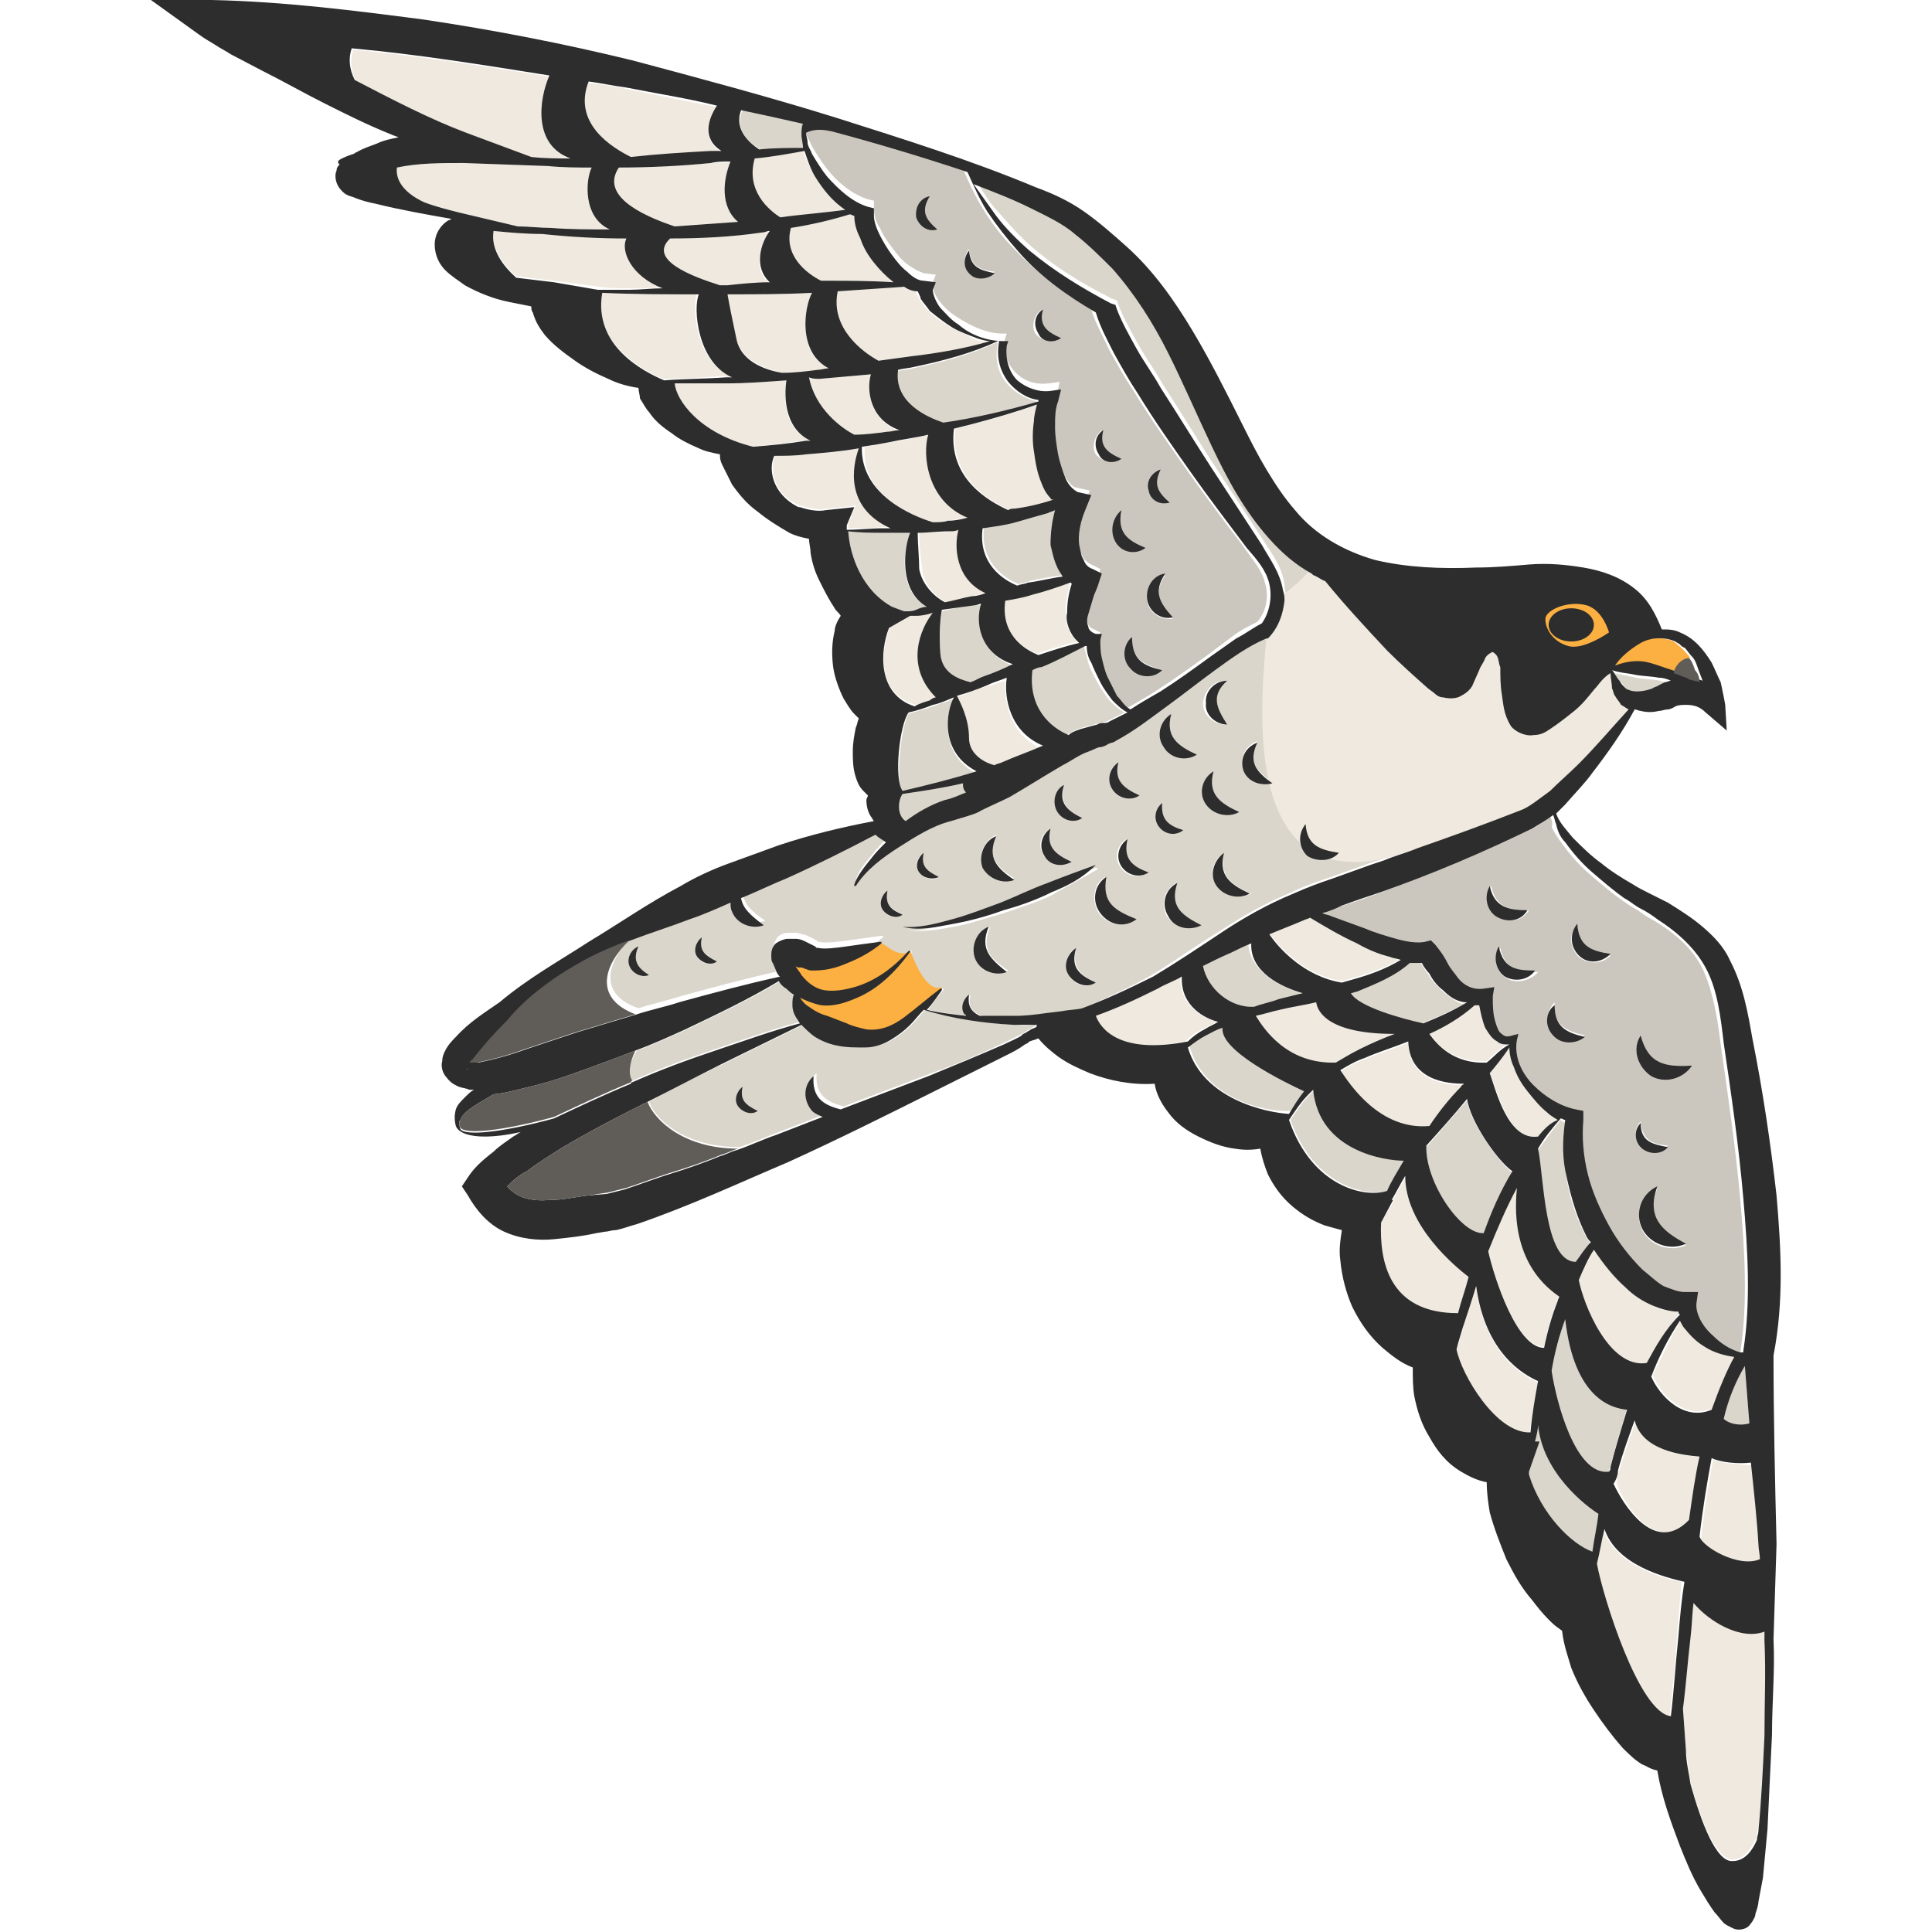 <?xml version="1.0" encoding="utf-8"?>
<!-- Generator: Adobe Illustrator 24.1.2, SVG Export Plug-In . SVG Version: 6.00 Build 0)  -->
<svg version="1.1" id="Layer_1" xmlns="http://www.w3.org/2000/svg" xmlns:xlink="http://www.w3.org/1999/xlink" x="0px" y="0px"
	 viewBox="0 0 128 128" style="enable-background:new 0 0 128 128;" xml:space="preserve">
<style type="text/css">
	.st0{fill:#DBD6CC;}
	.st1{fill:#EFE9DF;}
	.st2{fill:#FCB042;}
	.st3{fill:#CCC7BE;}
	.st4{fill:#2D2D2D;}
	.st5{fill:none;stroke:#2D2D2D;stroke-width:0;stroke-linecap:round;stroke-linejoin:round;}
	.st6{fill:#605C58;}
</style>
<g>
	<g>
		<path class="st0" d="M66,22.7c-1.7,0.8-3.6,1.3-5.5,1.7c-0.4,0.1-0.7,0.1-1.1,0.2c-0.3,2.1,1.8,3.1,3,3.5c2.1-0.4,4.2-0.8,6.3-1.4
			c0,0,0-0.1,0-0.1c-0.8-0.2-1.5-0.6-2-1.2c-0.6-0.7-0.8-1.7-0.6-2.6C66.1,22.7,66.1,22.7,66,22.7z"/>
		<path class="st1" d="M69.1,32.1c-0.3-0.7-0.4-1.4-0.5-2.1c-0.1-0.7-0.1-1.4,0-2.1c0-0.4,0.1-0.8,0.2-1.1c-1.4,0.5-2.9,0.9-4.3,1.3
			c-0.4,0.1-0.8,0.2-1.2,0.3c-0.4,3.3,2.3,4.8,3.6,5.4c0.1,0,0.3,0,0.4-0.1c0.9-0.2,1.8-0.3,2.6-0.5c0-0.1-0.1-0.1-0.1-0.1
			C69.4,32.8,69.2,32.4,69.1,32.1z"/>
		<path class="st0" d="M64.6,40.1c-0.7,0.1-1.5,0.2-2.2,0.4c-0.1,0.6-0.2,1.6-0.1,2.9c0.1,1.2,1.1,1.7,2,1.9
			c0.3-0.1,0.6-0.3,0.9-0.4c0.6-0.3,1.3-0.6,1.9-0.8c-2.2-0.8-2.4-2.9-2.1-4C64.8,40.1,64.7,40.1,64.6,40.1z"/>
		<path class="st1" d="M51.8,24.7c0.8-0.1,1.6-0.1,2.4-0.2c0.2,0,0.5-0.1,0.7-0.1c-2.1-1-1.6-4-1.1-5c-1.9,0.1-3.8,0.1-5.6,0.1
			c0,0-0.1,0-0.1,0c0.1,0.6,0.4,1.6,0.7,3C49.1,23.8,50.6,24.4,51.8,24.7z"/>
		<path class="st1" d="M70.8,38.5c-0.8,0.3-1.6,0.6-2.5,0.8c-0.6,0.2-1.2,0.3-1.8,0.4c-0.3,2.1,1.2,3.2,2.2,3.6
			c0.9-0.3,1.8-0.6,2.7-0.8c-0.2-0.2-0.4-0.3-0.5-0.6c-0.3-0.5-0.3-1-0.3-1.5c0-0.7,0.2-1.3,0.3-1.9C70.9,38.6,70.9,38.5,70.8,38.5z
			"/>
		<path class="st0" d="M69.5,33.9c-0.7,0.3-1.4,0.5-2.1,0.6c-0.7,0.2-1.4,0.3-2.2,0.4c-0.3,2.3,1.3,3.4,2.3,3.8
			c0.2-0.1,0.5-0.1,0.7-0.2c0.8-0.2,1.5-0.3,2.3-0.4c-0.1-0.1-0.2-0.3-0.3-0.5c-0.3-0.5-0.5-1.1-0.5-1.7c0-0.8,0-1.5,0.3-2.3
			C69.8,33.8,69.6,33.8,69.5,33.9z"/>
		<path class="st1" d="M60.7,46.7c0.3-0.1,0.7-0.2,1-0.4c0.1-0.1,0.3-0.1,0.4-0.2c-2.1-2.1-1.1-4.6-0.2-5.6
			c-0.4,0.1-0.8,0.1-1.1,0.2c-0.1,0-0.2,0-0.4,0l-1.4,0.8C58.3,43.1,58.1,46,60.7,46.7z"/>
		<path class="st0" d="M63.2,46.3c-0.5,0.2-0.9,0.3-1.4,0.5c-0.5,0.2-1.1,0.3-1.6,0.5c-0.5,0.8-0.9,4.4-0.4,5.2
			c1.6-0.3,3.2-0.8,4.8-1.3C62.2,49.9,62.7,47.1,63.2,46.3z"/>
		<path class="st1" d="M50.5,15.4c-2,0.3-4.1,0.4-6.1,0.4c-1.5,1.4,1.4,2.5,3.3,3.1c0.2,0,0.4,0,0.5,0c0.9,0,1.9-0.1,2.8-0.1
			c-1.2-0.9-0.6-2.6-0.1-3.4C50.8,15.3,50.6,15.3,50.5,15.4z"/>
		<path class="st0" d="M58.9,47.6C58.9,47.6,58.8,47.6,58.9,47.6L58.9,47.6C58.8,47.6,58.9,47.6,58.9,47.6z"/>
		<path class="st0" d="M70.6,48.7c0.3-0.1,0.5-0.3,0.8-0.4c0.3-0.1,0.7-0.2,1.1-0.3c0.2-0.1,0.3,0,0.4-0.1c0.1,0,0.3-0.1,0.4-0.1
			c0.4-0.2,0.8-0.4,1.2-0.6c-0.4-0.2-0.7-0.5-1-0.8c-0.3-0.4-0.6-0.8-0.8-1.2c-0.2-0.4-0.5-0.9-0.6-1.3c-0.1-0.4-0.2-0.7-0.3-1.2
			c0,0,0,0,0,0c-1,0.5-1.9,0.9-2.9,1.4c-0.2,0.1-0.4,0.2-0.6,0.2C68.1,46.9,69.5,48.2,70.6,48.7z"/>
		<path class="st1" d="M65.8,50.8c0.2-0.1,0.4-0.1,0.5-0.2c0.9-0.3,1.8-0.7,2.7-1c-2.1-0.9-2.5-3.2-2.4-4.5
			c-0.4,0.1-0.8,0.3-1.3,0.4c-0.7,0.2-1.3,0.5-2,0.7c0.2,0.4,0.8,1.5,0.8,2.8C64.2,50,65.1,50.5,65.8,50.8z"/>
		<path class="st0" d="M59.8,52.6c-0.3,0.5-0.4,1.4,0.2,1.8c0.8-0.6,1.6-1,2.6-1.4c0.5-0.1,0.9-0.3,1.4-0.5
			c-0.2-0.2-0.2-0.4-0.1-0.6C62.5,52.2,61.2,52.4,59.8,52.6z"/>
		<path class="st1" d="M51.7,14.4c1.4-0.2,2.9-0.3,4.3-0.5c-0.8-0.6-1.5-1.4-2-2.2c-0.3-0.5-0.6-1.1-0.8-1.7
			c-1.1,0.2-2.2,0.4-3.3,0.5C49.4,12.7,50.9,13.9,51.7,14.4z"/>
		<path class="st1" d="M47.1,10.8c-2,0.2-4,0.3-6.1,0.3c-1.2,1.8,1.3,3.2,3.7,3.9c1.4-0.1,2.8-0.2,4.2-0.3c-1.2-1-1-2.8-0.5-4
			C47.9,10.8,47.5,10.8,47.1,10.8z"/>
		<path class="st0" d="M50.4,9.9c1,0,1.9-0.1,2.9-0.1c-0.1-0.3-0.1-0.6-0.1-0.9c0-0.2,0-0.5,0.1-0.7c-1.4-0.3-2.8-0.6-4.1-0.9
			C48.6,8.6,49.7,9.5,50.4,9.9z"/>
		<path class="st1" d="M56.6,28.9c0.7-0.1,1.5-0.1,2.2-0.2c0.3,0,0.6-0.1,0.8-0.1c-2-0.8-2.2-2.7-1.9-3.8c-1.1,0.1-2.3,0.2-3.5,0.3
			c-0.2,0-0.5,0-0.7,0C54,27.2,55.9,28.4,56.6,28.9z"/>
		<path class="st1" d="M57.9,17.4c-0.4-0.5-0.7-1-0.9-1.6c-0.2-0.5-0.3-0.9-0.4-1.5c-0.1,0-0.2-0.1-0.3-0.1
			c-1.3,0.4-2.6,0.7-3.9,0.9c-0.6,1.8,1,3,2,3.5c0.1,0,0.2,0,0.3,0c1.5,0,3,0,4.5,0.1C58.7,18.3,58.3,17.8,57.9,17.4z"/>
		<path class="st1" d="M41.8,10.4c1.8-0.1,3.5-0.3,5.3-0.3c0.2,0,0.5,0,0.7,0c-1.3-0.8-0.9-2.1-0.3-3c-2-0.4-4-0.8-6-1.2
			c-0.8-0.2-1.7-0.3-2.5-0.4C37.9,8.2,40.6,9.8,41.8,10.4z"/>
		<path class="st1" d="M63,21.7c-0.5-0.3-1-0.6-1.5-1.1c-0.2-0.2-0.4-0.5-0.6-0.8c-0.1-0.2-0.2-0.3-0.2-0.5c-0.3-0.1-0.7-0.2-1-0.3
			c-1.4,0.1-2.9,0.2-4.3,0.3c-0.4,2.4,1.7,4,2.7,4.6c0.7-0.1,1.5-0.2,2.2-0.3c1.8-0.2,3.5-0.5,5.2-0.9c-0.3-0.1-0.6-0.1-0.9-0.2
			C64.1,22.2,63.6,22,63,21.7z"/>
		<path class="st1" d="M61.8,34.6c0.3,0,0.7-0.1,1-0.1c0.4-0.1,0.8-0.1,1.3-0.2c-2.6-1-2.9-4.2-2.5-5.5c-0.9,0.2-1.8,0.4-2.6,0.5
			c-0.6,0.1-1.2,0.2-1.7,0.3C57,32.8,60.5,34.2,61.8,34.6z"/>
		<path class="st1" d="M62.7,39.9c0.6-0.1,1.2-0.3,1.8-0.4c0.3-0.1,0.6-0.2,0.9-0.2c-2-0.9-2.2-3.1-1.8-4.2c-0.2,0-0.4,0-0.6,0.1
			c-0.7,0.1-1.4,0.1-2.1,0.1c0,0.7,0.1,1.7,0.2,2.4C61.2,38.8,62.1,39.6,62.7,39.9z"/>
		<path class="st1" d="M98.4,68c-0.2-0.5-0.4-1-0.4-1.5c-0.1,0-0.2,0-0.3,0c-0.9,0.8-1.9,1.4-3,1.9c0.5,0.8,1.6,2,3.8,1.9
			c0.5-0.5,1-0.9,1.5-1.3c-0.3,0-0.6,0-0.8-0.2C98.8,68.7,98.6,68.4,98.4,68z"/>
		<path class="st1" d="M101.2,72.2c-0.4-0.5-0.7-1-0.9-1.6c-0.1-0.4-0.3-0.9-0.3-1.3c-0.4,0.6-0.9,1.2-1.3,1.8
			c0.5,1.1,1.3,4.6,3.2,4.2c0.4-0.4,0.8-0.8,1.3-1.2c-0.2-0.2-0.5-0.3-0.7-0.5C102,73.2,101.6,72.7,101.2,72.2z"/>
		<path class="st1" d="M89.9,62.5c-1.1-0.5-2.1-1.1-3.1-1.8c-0.2,0.1-0.3,0.1-0.5,0.2c-0.7,0.3-1.5,0.6-2.2,0.9
			c0.6,0.9,2.3,2.8,4.8,3.2l0.7-0.2c1.1-0.3,2.1-0.7,3.1-1.2c-0.2-0.1-0.5-0.1-0.7-0.2C91.3,63.2,90.6,62.9,89.9,62.5z"/>
		<path class="st1" d="M109.5,86.5c-0.7-0.3-1.3-0.8-1.8-1.2c-0.8-0.7-1.5-1.6-2.1-2.5c-0.4,0.7-0.7,1.3-1,2c0.3,1.7,2,5.9,4.5,5.5
			c0.6-1.1,1.3-2.2,2.1-3.2c0-0.1,0-0.1-0.1-0.2C110.5,86.9,109.9,86.7,109.5,86.5z"/>
		<path class="st0" d="M95.5,65.6c-0.4-0.4-0.7-0.7-0.9-1.1c-0.2-0.2-0.3-0.5-0.5-0.7c-0.3,0-0.5,0-0.8,0c-1,0.9-2.3,1.4-3.5,1.9
			c-0.1,0-0.3,0.1-0.4,0.1c0.5,0.9,3.4,1.8,4.8,2c0,0,0,0,0,0c1-0.4,1.9-0.8,2.8-1.3c-0.1,0-0.1,0-0.2,0
			C96.4,66.3,95.9,66,95.5,65.6z"/>
		<path class="st1" d="M111.7,88c-0.1-0.2-0.2-0.4-0.3-0.6c-0.7,1.2-1.3,2.5-1.9,3.7c0.5,1.2,2,3,4,2.2c0.4-1.4,0.9-2.6,1.6-3.5
			c-0.7-0.1-1.4-0.3-2-0.7C112.5,88.9,112,88.5,111.7,88z"/>
		<path class="st1" d="M113.5,96.7c-0.3,1.6-0.6,3.4-0.8,5.2c0.2,0.7,2.6,2.1,4,1.5c0-0.3,0-0.7-0.1-1c-0.1-1.8-0.3-3.6-0.5-5.3
			C115.3,97,114.1,97,113.5,96.7z"/>
		<path class="st0" d="M115.9,94.3c-0.1-1.3-0.2-2.5-0.3-3.8c-0.6,0.9-1.1,2.1-1.5,3.5C114.5,94.3,115.2,94.5,115.9,94.3z"/>
		<path class="st0" d="M103.4,74.2c-0.5,0.6-1,1.3-1.5,2c0.3,1.9,0.4,7.6,2.5,7.5c0.3-0.5,0.6-0.9,1-1.3c-0.1-0.1-0.2-0.3-0.3-0.4
			c-0.6-1.2-1.1-2.5-1.3-3.9c-0.2-1.2-0.3-2.5-0.1-3.7C103.6,74.3,103.5,74.3,103.4,74.2z"/>
		<path class="st0" d="M82.7,62.5c-0.4,0.2-0.8,0.4-1.2,0.6c-0.6,0.3-1.2,0.6-1.9,0.9c0.3,1.5,1.8,2.8,3.4,2.8
			c0.5-0.2,1.1-0.3,1.6-0.5l1.6-0.5C84.9,65.4,82.8,64.4,82.7,62.5z"/>
		<path class="st1" d="M94.6,74.7c0.7-0.9,1.4-1.8,2.2-2.6c0.1-0.1,0.2-0.2,0.2-0.2c-1.1,0-3.6-0.2-3.7-2.8c-1,0.4-2,0.7-2.9,1.1
			c-0.6,0.2-1.2,0.5-1.7,0.9C89.3,71.9,91.3,75,94.6,74.7z"/>
		<path class="st2" d="M112,43.6c-0.5,0-0.9,0.6-1,1c-0.3-0.1-0.6-0.2-0.9-0.3c-0.6-0.2-1.1-0.4-1.7-0.4c-0.5,0-1,0.1-1.5,0.3
			c0.4-0.7,1-1.3,1.7-1.6c0.7-0.4,1.6-0.4,2.3-0.1C111.3,42.8,111.7,43.2,112,43.6z"/>
		<path class="st3" d="M102.7,54.1c-0.4,0.3-0.9,0.7-1.4,0.9c-3.3,1.6-6.6,2.9-10,4.2c-0.8,0.3-1.7,0.6-2.6,0.9
			c-0.4,0.1-0.9,0.3-1.3,0.5c0.2,0.1,0.4,0.1,0.6,0.2l2.1,0.8c0.7,0.2,1.4,0.5,2.1,0.7c0.7,0.2,1.4,0.3,1.9,0.2l0.4-0.1l0.3,0.3
			c0.5,0.5,0.6,0.8,0.8,1.2c0.2,0.3,0.4,0.7,0.7,1c0.5,0.6,1,0.8,1.7,0.7l0.7-0.1l0,0.6c0,0.6,0,1.3,0.2,1.8
			c0.1,0.3,0.2,0.5,0.4,0.7c0.2,0.2,0.4,0.2,0.7,0.1l0.4-0.1l-0.1,0.4c-0.2,1.1,0.4,2.2,1.1,3c0.8,0.8,1.8,1.5,2.8,1.6l0.5,0.1
			l0,0.6c-0.1,1.2,0,2.4,0.3,3.6c0.3,1.2,0.8,2.3,1.4,3.4c0.6,1.1,1.3,2.1,2.2,2.9c0.4,0.4,0.9,0.8,1.4,1.1c0.5,0.3,1,0.5,1.4,0.4
			l0.9,0l-0.1,0.7c-0.1,0.7,0.4,1.6,1.1,2.2c0.5,0.4,1.2,0.8,1.8,1.1c0.1,0,0.1,0,0.2,0l0-0.1c0.5-3.2,0.3-6.7,0-10.1
			c-0.3-3.4-0.8-6.8-1.3-10.3c-0.2-1.7-0.5-3.4-1.1-4.8c-0.6-1.4-1.8-2.5-3.3-3.4c-0.4-0.2-0.7-0.4-1.1-0.7
			c-0.4-0.2-0.8-0.5-1.1-0.7c-0.7-0.5-1.4-1.1-2.1-1.7c-0.7-0.6-1.3-1.3-1.8-2c-0.3-0.4-0.5-0.7-0.7-1.1
			C102.9,54.5,102.8,54.3,102.7,54.1z M108.8,81.5c-0.5-1-0.1-2.3,1-2.8c-0.7,2,0.2,2.8,1.9,3.8C110.6,83,109.3,82.5,108.8,81.5z
			 M108.7,68.6c0.5,1.9,1.6,2.1,3.4,2c-0.6,0.9-1.8,1.2-2.7,0.7C108.5,70.7,108.1,69.5,108.7,68.6z M108.7,74.3
			c0.1,1.2,0.7,1.5,1.8,1.6c-0.5,0.5-1.2,0.5-1.8,0.1C108.3,75.6,108.2,74.8,108.7,74.3z M98.8,58.7c0.3,1.4,1.1,1.6,2.5,1.6
			c-0.4,0.7-1.3,0.9-2,0.4C98.5,60.3,98.3,59.4,98.8,58.7z M99.8,64.8c-0.7-0.4-0.9-1.3-0.4-2c0.3,1.4,1.1,1.6,2.5,1.6
			C101.4,65,100.4,65.2,99.8,64.8z M104.5,61.3c0.1,1.4,0.9,1.8,2.2,2c-0.5,0.6-1.5,0.6-2.1,0.1C104,62.8,103.9,61.9,104.5,61.3z
			 M105,68.6c-0.6,0.5-1.5,0.5-2.1-0.1c-0.5-0.6-0.5-1.5,0.1-2.1C102.9,67.9,103.7,68.3,105,68.6z"/>
		<path class="st0" d="M107.7,45.6c0.1,0.1,0.2,0.1,0.3,0.2c0.4,0.1,1.1,0,1.6-0.1c0.1,0,0.3-0.1,0.4-0.1l0.4-0.2
			c0.1-0.1,0.3-0.1,0.4-0.1c-0.3-0.1-0.6-0.1-0.8-0.2c-0.5-0.1-1.1-0.1-1.6-0.2c-0.5-0.1-0.9-0.2-1.4-0.3c0.1,0.3,0.3,0.5,0.5,0.7
			C107.5,45.3,107.6,45.5,107.7,45.6z"/>
		<path class="st1" d="M112,100.7c0.2-1.5,0.4-2.9,0.7-4.2c-1.2,0-3.9-0.4-4.3-2.4c-0.4,1.1-0.8,2.2-1.1,3.3
			c-0.1,0.3-0.2,0.6-0.2,0.9C107.6,99.6,109.7,103.1,112,100.7z"/>
		<path class="st3" d="M53.8,9.7c0.3,0.5,0.6,1,1,1.5c0.7,0.9,1.7,1.7,2.7,2l0.4,0.1l0,0.5c0,0.4,0.1,0.9,0.4,1.3
			c0.2,0.5,0.5,0.9,0.8,1.3c0.3,0.4,0.6,0.8,1,1.1c0.4,0.3,0.8,0.5,1.1,0.6l0.8,0.1l-0.2,0.5c-0.1,0.2,0.1,0.8,0.4,1.2
			c0.3,0.4,0.7,0.8,1.2,1.1c0.9,0.6,2,1.1,3,1.1l0.3,0l-0.1,0.3c-0.2,0.8,0.1,1.7,0.7,2.3c0.6,0.6,1.4,0.8,2.2,0.7l0.7-0.1L70,26.3
			c-0.2,0.5-0.2,1.1-0.2,1.7c0,0.6,0.1,1.2,0.2,1.8c0.1,0.6,0.3,1.2,0.5,1.6c0.2,0.5,0.6,0.9,0.8,0.9l0.9,0.2l-0.4,1
			c-0.3,0.7-0.5,1.6-0.4,2.3c0,0.4,0.1,0.7,0.3,1c0.1,0.3,0.4,0.5,0.6,0.6l0.6,0.3l-0.2,0.6c-0.1,0.4-0.3,0.8-0.4,1.1
			c-0.1,0.4-0.2,0.7-0.3,1c-0.1,0.3,0,0.6,0,0.8c0.1,0.2,0.2,0.4,0.5,0.5l0.4,0.2l-0.1,0.4c-0.1,0.3,0,0.7,0,1.2
			c0.1,0.4,0.2,0.9,0.4,1.3c0.2,0.4,0.4,0.8,0.6,1.2c0.2,0.4,0.5,0.7,0.9,0.9c0.7-0.4,1.4-0.8,2-1.2c1.1-0.7,2.2-1.5,3.3-2.3
			l1.6-1.2c0.5-0.4,1.1-0.7,1.7-1c0.6-0.7,0.8-1.7,0.5-2.6c-0.2-0.9-0.9-1.6-1.5-2.5c-1.3-1.7-2.5-3.3-3.7-5
			c-1.2-1.7-2.4-3.4-3.5-5.2c-0.6-0.9-1.1-1.8-1.6-2.7c-0.4-0.9-0.9-1.7-1.2-2.7c-1.8-1.1-3.6-2.4-5.1-4c-0.8-0.8-1.5-1.7-2.1-2.7
			c-0.5-0.8-0.9-1.7-1.3-2.6c-2.9-1.1-5.9-2-9-2.8c-0.6-0.1-1.1-0.3-1.7-0.4c0,0.2,0,0.4,0.1,0.6C53.6,9.2,53.7,9.5,53.8,9.7z
			 M74.9,44.3c-0.5-0.6-0.5-1.5,0.1-2.1c-0.1,1.4,0.7,1.8,2,2.2C76.4,44.9,75.5,44.9,74.9,44.3z M76.9,31.1c-0.6,1-0.2,1.5,0.6,2.2
			c-0.6,0.2-1.2-0.2-1.4-0.8C75.9,31.9,76.3,31.3,76.9,31.1z M77.2,38.1c-0.8,1.2-0.4,1.9,0.5,2.9c-0.8,0.1-1.6-0.4-1.7-1.2
			C75.9,39,76.4,38.2,77.2,38.1z M75.9,36.3c-0.7,0.4-1.6,0.2-2-0.4c-0.4-0.7-0.2-1.6,0.4-2C74,35.3,74.7,35.8,75.9,36.3z M73,28.5
			c-0.2,1.1,0.3,1.5,1.2,1.9c-0.5,0.3-1.2,0.2-1.6-0.3C72.3,29.6,72.5,28.9,73,28.5z M69,20.5c-0.2,1.1,0.3,1.5,1.2,1.9
			c-0.5,0.3-1.2,0.2-1.6-0.3C68.3,21.6,68.5,20.9,69,20.5z M64.2,16.5c0.1,1.1,0.7,1.4,1.7,1.5c-0.4,0.5-1.1,0.5-1.6,0.1
			C63.8,17.7,63.8,17,64.2,16.5z M61.6,13c-0.6,1-0.3,1.5,0.5,2.2c-0.6,0.1-1.2-0.3-1.4-0.9C60.6,13.8,61,13.1,61.6,13z"/>
		<path class="st0" d="M98.3,81.8c0.5-1.4,1.1-2.8,1.9-4.1c-0.9-0.7-2.8-3.3-3-4.8c-0.9,1-1.8,2.1-2.7,3.1
			C94.4,78.4,96.8,81.8,98.3,81.8z"/>
		<path class="st1" d="M88.5,70.4c0.5-0.3,1.1-0.7,1.6-0.9c0.7-0.4,1.5-0.7,2.3-1c-4.3,0-5.1-1.5-5.2-2.1c-0.8,0.2-1.6,0.3-2.4,0.5
			c-0.5,0.1-1.1,0.3-1.6,0.4C83.8,68.2,85.2,70.6,88.5,70.4z"/>
		<path class="st1" d="M102.3,89.2c0.2-1.1,0.5-2.1,0.9-3.1c0-0.1,0.1-0.2,0.1-0.3c-0.7-0.4-3.3-2.2-2.8-7.2
			c-0.7,1.4-1.4,2.8-1.9,4.2c0,0,0,0,0,0C99,84.7,100.5,89.3,102.3,89.2z"/>
		<path class="st0" d="M106.6,97.5c0-0.1,0-0.2,0.1-0.3c0.3-1.3,0.7-2.6,1.1-3.9c-0.9-0.1-3.5-0.7-4.1-6c-0.3,1.1-0.7,2.2-0.9,3.4
			C103.1,93,104.3,97.8,106.6,97.5z"/>
		<path class="st1" d="M97.4,84.6c-1-0.7-4.2-3.4-4.2-6.7c-0.3,0.5-0.6,1-0.9,1.6l0.1,0L91.5,81c-0.2,2.4,0.4,6,5.2,6
			C96.9,86.2,97.1,85.4,97.4,84.6z"/>
		<path class="st1" d="M116.9,108c-1.7,0.6-3.8-0.7-4.7-1.9c-0.1,0.8-0.1,1.6-0.2,2.3c-0.2,1.6-0.3,3.2-0.5,4.7l0.2,2.8
			c0.1,0.7,0.2,1.5,0.3,2.2c0.7,2.5,1.7,5.1,2.8,5.1c0.7,0,1.2-0.7,1.6-1.5c0-0.2,0-0.4,0.1-0.6c0.2-2.1,0.3-4.2,0.4-6.3
			c0.1-2.1,0.1-4.2,0.1-6.3C116.9,108.5,116.9,108.2,116.9,108z"/>
		<path class="st1" d="M106.2,101.3c-0.2,0.7-0.4,1.5-0.5,2.3c0.4,2.2,2.8,9.9,4.9,10.1c0.2-1.6,0.4-3.4,0.5-5.3
			c0.1-1.2,0.2-2.4,0.3-3.6C110.2,104.6,107,103.7,106.2,101.3z"/>
		<path class="st1" d="M35.3,10.5c0.9,0,1.7,0.1,2.6,0.1c-2.5-0.9-2.1-4-1.4-5.5c-4.4-0.7-8.7-1.4-13.1-1.8
			c-0.2,0.6-0.2,1.3,0.2,2.1c2.5,1.3,5,2.6,7.5,3.6L35.3,10.5z"/>
		<path class="st1" d="M101.9,91.6c-0.9-0.4-3.5-1.8-4.1-6.3c-0.3,0.9-0.6,1.8-0.9,2.8l-0.3,1l-0.1,0.4c0.4,1.6,2.7,5.6,4.8,5.6
			C101.5,93.8,101.7,92.7,101.9,91.6z"/>
		<path class="st0" d="M93.1,76.9c-1.2-0.1-5.6-0.6-6-4.7c-0.1,0.1-0.2,0.2-0.3,0.3c-0.5,0.5-0.9,1.1-1.3,1.7
			c1.5,4.3,4.9,5.1,6.5,4.7C92.3,78.3,92.7,77.6,93.1,76.9z"/>
		<path class="st0" d="M67.3,67.9c-2-0.1-4.1-0.4-6-1c-0.3,0.3-0.6,0.7-0.9,1c-0.4,0.4-0.8,0.7-1.3,1c-0.5,0.3-1.1,0.4-1.7,0.5
			c-0.6,0-1.2,0-1.7-0.1c-0.6-0.1-1.1-0.3-1.6-0.6c-0.3-0.2-0.7-0.5-0.9-0.8l-5.3,2.6c-1.7,0.8-3.3,1.6-4.9,2.5c0.5,1.3,2.5,3,6,3h0
			c0.9-0.3,1.8-0.7,2.6-1l3.1-1.2c-0.3-0.1-0.5-0.2-0.7-0.4c-0.6-0.7-0.6-1.7,0.1-2.3c-0.1,1.4,0.6,1.9,1.8,2.2l5.8-2.2
			c1.7-0.6,3.3-1.3,5-2.1c0.4-0.2,0.8-0.4,1.2-0.6c0,0,0,0,0.1-0.1l0.2-0.1c0.1-0.1,0.2-0.1,0.3-0.2c0.2-0.1,0.4-0.2,0.6-0.3
			C68.4,68,67.9,68,67.3,67.9z M48.9,73.3c-0.3-0.4-0.1-1,0.3-1.3c-0.2,0.9,0.2,1.2,1,1.6C49.8,73.8,49.2,73.7,48.9,73.3z"/>
		<path class="st0" d="M107.4,46.6c-0.2-0.1-0.4-0.4-0.4-0.6c-0.1-0.2-0.1-0.3-0.2-0.5c-0.1-0.3-0.1-0.6-0.1-1
			c-0.2,0.1-0.3,0.2-0.5,0.4c-0.2,0.2-0.4,0.4-0.6,0.7c-0.4,0.5-0.8,0.9-1.3,1.4c-0.5,0.5-1,0.9-1.6,1.2c-0.3,0.2-0.7,0.3-1.1,0.4
			c-0.5,0.1-1.1-0.2-1.5-0.6c-0.6-0.8-0.6-1.5-0.6-2.1c0-0.6,0-1.3-0.1-1.8c0-0.3-0.1-0.6-0.2-0.7C99.1,43,99,42.8,99,42.9
			c-0.1,0-0.3,0.2-0.5,0.4c-0.2,0.2-0.3,0.5-0.4,0.8l-0.4,0.9c-0.2,0.3-0.5,0.7-0.8,0.8c-0.4,0.2-0.8,0.2-1.2,0.1
			c-0.2-0.1-0.4-0.2-0.6-0.3l-0.4-0.3c-0.9-0.8-1.9-1.7-2.7-2.5c-1.4-1.5-2.8-3-4.1-4.6c-0.3-0.1-0.5-0.3-0.8-0.4
			c-0.1,0-0.1-0.1-0.1-0.1c-1.1-0.6-2-1.4-2.8-2.3c-1.7-1.9-2.8-4-3.8-6.1c-1-2.1-1.9-4.2-2.9-6.2c-1-2-2.2-3.9-3.7-5.6
			c-0.7-0.8-1.6-1.6-2.5-2.3c-0.9-0.7-1.9-1.2-2.9-1.7c-1.3-0.6-2.5-1.1-3.8-1.6c0.5,0.7,0.9,1.5,1.5,2.1c0.7,0.8,1.4,1.6,2.2,2.3
			c1.6,1.4,3.4,2.5,5.4,3.5l0.3,0.1l0.1,0.3c0.3,0.8,0.8,1.7,1.3,2.6c0.5,0.9,1.1,1.7,1.6,2.6c1.1,1.7,2.2,3.5,3.3,5.2l3.4,5.2
			c0.5,0.8,1.3,1.8,1.4,3c0,0.2,0.1,0.5,0.1,0.7c0,0.9-0.4,1.9-1.1,2.5l0,0l-0.1,0c-1.2,0.5-2.3,1.3-3.4,2.1
			c-1.1,0.8-2.2,1.6-3.2,2.4c-1.1,0.8-2.1,1.7-3.4,2.3c-0.2,0.1-0.3,0.2-0.5,0.2c-0.2,0.1-0.4,0.1-0.5,0.2c-0.3,0.1-0.6,0.2-0.8,0.3
			c-0.6,0.3-1.1,0.6-1.7,0.9c-1.1,0.7-2.3,1.4-3.5,2.1c-0.6,0.3-1.2,0.7-1.9,0.9c-0.3,0.1-0.7,0.3-1,0.4c-0.3,0.1-0.8,0.2-1,0.3
			c-1.2,0.3-2.4,1-3.4,1.7c-1.1,0.7-2.2,1.6-2.9,2.6l0,0c0,0-0.1,0.1-0.1,0c0,0,0-0.1,0-0.1c0.2-0.7,0.7-1.2,1.1-1.7
			c0.3-0.4,0.7-0.8,1-1.1c-0.2-0.1-0.5-0.3-0.7-0.5c-1.9,1.1-3.9,2-5.9,2.9c-1,0.4-2,0.9-3,1.3c0.1,0.7,0.6,1.2,1.5,1.8
			c-0.8,0.3-1.8-0.1-2.1-0.9c-0.1-0.2-0.1-0.4-0.1-0.6c-0.9,0.4-1.8,0.8-2.7,1.1c-1.3,0.5-2.6,0.9-3.9,1.4c-1.5,1.5-2.5,3.8,0.4,4.8
			c0.9-0.3,1.9-0.5,2.8-0.8c2.2-0.6,4.4-1.2,6.7-1.7c-0.1-0.1-0.1-0.2-0.2-0.2c-0.1-0.2-0.2-0.4-0.3-0.7c0-0.1-0.1-0.3-0.1-0.5
			c0-0.2,0.1-0.5,0.3-0.8c0.3-0.3,0.6-0.3,0.8-0.3c0.2,0,0.4,0,0.5,0c0.3,0.1,0.5,0.1,0.7,0.2c0.2,0.1,0.4,0.2,0.6,0.3l0.1,0.1
			c0,0,0,0,0,0c0,0,0,0,0.1,0c0.4,0.1,1.2,0,1.9-0.1c0.7-0.1,1.5-0.2,2.2-0.3h0c0,0,0.1,0,0.1,0c0,0,0,0,0,0c0,0,0,0.1,0,0.1
			c-0.6,0.5-1.3,0.9-2,1.2c-0.7,0.3-1.4,0.6-2.5,0.6c-0.2,0-0.3,0-0.5-0.1c-0.1,0-0.2-0.1-0.3-0.1l-0.1,0C53,64.1,52.9,64,52.8,64
			c0.1,0.2,0.2,0.4,0.4,0.6c0.4,0.5,0.9,0.9,1.5,1c0.6,0.1,1.3,0,2-0.2c1.4-0.4,2.6-1.3,3.6-2.4c0,0,0.1,0,0.1,0c0,0,0,0.1,0,0.1
			c0,0,0,0.1-0.1,0.1c-0.9,1.2-2,2.3-3.4,2.9c-0.7,0.3-1.5,0.6-2.4,0.5c-0.5,0-1-0.2-1.4-0.5c0.2,0.2,0.4,0.4,0.6,0.6
			c0.3,0.2,0.7,0.4,1.2,0.6l1.3,0.5c0.4,0.2,0.9,0.3,1.3,0.4c0.8,0.1,1.7-0.2,2.5-0.8c0.8-0.6,1.6-1.3,2.4-1.9c0,0,0.1,0,0.1,0
			c0,0,0,0.1,0,0.1c-0.4,0.4-0.7,0.9-1,1.3c0.9,0.2,1.7,0.3,2.6,0.4c0,0-0.1-0.1-0.1-0.1c-0.3-0.4-0.1-1,0.3-1.3
			c-0.2,0.8,0.1,1.1,0.7,1.4c0.8,0.1,1.6,0.1,2.4,0c1,0,2-0.2,3-0.3c0.5,0,0.9-0.1,1.4-0.2c1.5-0.7,3.1-1.4,4.5-2.2
			c1.5-0.9,3-2,4.5-2.9c1.5-1,3.1-1.9,4.8-2.6c0.8-0.4,1.7-0.7,2.6-1l2.5-0.9c0.3-0.1,0.6-0.2,0.9-0.3c3.1-1.1,6.1-2.2,9.1-3.3
			c0.7-0.3,1.4-0.8,2-1.3c0.7-0.5,1.3-1.2,1.9-1.8c1.1-1.1,2.2-2.4,3.3-3.6C107.8,46.8,107.6,46.7,107.4,46.6z M41.7,64
			c-0.2-0.5,0.1-1.1,0.6-1.3c-0.4,0.9-0.1,1.4,0.7,1.9C42.4,64.8,41.9,64.5,41.7,64z M46.2,63.4c-0.3-0.4-0.1-1,0.3-1.3
			c-0.2,0.9,0.2,1.2,1,1.6C47,64,46.4,63.8,46.2,63.4z M74.1,50.5c-0.3,1.3,0.3,1.7,1.4,2.2c-0.6,0.4-1.4,0.2-1.8-0.4
			C73.3,51.7,73.5,50.8,74.1,50.5z M70.5,52c-0.3,1.2,0.2,1.7,1.2,2.2c-0.6,0.3-1.4,0.1-1.7-0.5C69.7,53.1,69.9,52.4,70.5,52z
			 M69.6,54.9c-0.3,1.3,0.3,1.7,1.4,2.2c-0.6,0.4-1.4,0.2-1.8-0.4C68.7,56.1,68.9,55.3,69.6,54.9z M66,55.3c-0.6,1.5,0,2.1,1.2,2.9
			c-0.8,0.3-1.8,0-2.1-0.9C64.8,56.6,65.2,55.7,66,55.3z M61.2,56.5c-0.2,0.9,0.2,1.2,1,1.6c-0.4,0.3-1,0.1-1.3-0.3
			C60.6,57.3,60.8,56.7,61.2,56.5z M58.8,59c-0.2,0.9,0.2,1.2,1,1.6c-0.5,0.3-1,0.1-1.3-0.3C58.3,59.9,58.4,59.3,58.8,59z
			 M64.7,63.5c-0.3-0.8,0.1-1.7,0.9-2.1c-0.6,1.5,0,2.1,1.2,2.9C66,64.7,65,64.3,64.7,63.5z M69.7,59.3c-1,0.5-2.1,0.8-3.2,1.2
			c-1.1,0.3-2.2,0.7-3.3,0.9c-1.1,0.2-2.3,0.4-3.4,0.2c0,0,0,0,0,0c0,0,0,0,0,0h0c1.1,0.2,2.2-0.2,3.3-0.5c1.1-0.3,2.1-0.7,3.2-1.1
			c1-0.4,2.1-0.9,3.1-1.3c1-0.4,2.1-0.8,3.2-1.2c0,0,0,0,0.1,0c0,0,0,0,0,0.1C71.7,58.2,70.7,58.7,69.7,59.3z M70.8,64.6
			c-0.4-0.6-0.1-1.5,0.5-1.8c-0.3,1.3,0.3,1.8,1.3,2.3C72,65.5,71.2,65.3,70.8,64.6z M72.8,60.5c-0.5-0.8-0.4-1.9,0.4-2.4
			c-0.3,1.7,0.5,2.3,2,2.8C74.5,61.5,73.4,61.3,72.8,60.5z M74.2,57.4c-0.4-0.6-0.2-1.4,0.4-1.8c-0.3,1.3,0.3,1.7,1.4,2.2
			C75.5,58.2,74.6,58.1,74.2,57.4z M81.2,45.1c-1,1-0.7,1.8,0,2.9c-0.8,0-1.5-0.6-1.5-1.4C79.8,45.7,80.4,45.1,81.2,45.1z
			 M77.6,47.3c-0.4,1.5,0.4,2.1,1.7,2.7c-0.8,0.5-1.8,0.2-2.2-0.5C76.6,48.7,76.8,47.8,77.6,47.3z M77,53.2
			c-0.2,1.1,0.4,1.5,1.4,1.8c-0.5,0.4-1.2,0.3-1.6-0.2C76.4,54.3,76.5,53.6,77,53.2z M77.3,60.7c-0.4-0.8-0.2-1.7,0.6-2.2
			c-0.4,1.5,0.3,2.1,1.6,2.8C78.7,61.7,77.8,61.4,77.3,60.7z M79.9,53.3c-0.5-0.7-0.2-1.7,0.5-2.2c-0.4,1.5,0.4,2.1,1.7,2.7
			C81.4,54.2,80.4,54,79.9,53.3z M80.6,58.7c-0.5-0.7-0.3-1.7,0.5-2.2c-0.3,1.5,0.4,2.1,1.8,2.7C82.1,59.6,81.1,59.4,80.6,58.7z
			 M82.4,51c-0.3-0.8,0.1-1.6,0.9-1.9c-0.6,1.2-0.2,1.8,0.7,2.5c0.1,0.1,0.2,0.1,0.3,0.2c-0.1,0-0.1,0-0.2,0.1
			C83.3,52.1,82.6,51.7,82.4,51z M86.6,56.6c-0.2-0.2-0.4-0.5-0.5-0.8c-0.1-0.4,0-0.9,0.3-1.3c0.1,1.4,0.9,1.7,2.2,1.9
			c-0.2,0.2-0.4,0.3-0.6,0.4C87.6,57.1,87.1,57,86.6,56.6z"/>
		<path class="st1" d="M80.6,67.7c-0.7-0.2-2.5-1-2.4-3c-0.5,0.3-1,0.5-1.6,0.8c-1.3,0.7-2.7,1.2-4.1,1.8c0.3,0.9,1.5,2.6,6,1.7
			c0.3-0.3,0.7-0.6,1.1-0.8C80,68,80.3,67.9,80.6,67.7z"/>
		<path class="st0" d="M86.5,72.2C86.5,72.2,86.5,72.2,86.5,72.2c-1.3-0.6-5.6-2.7-5.4-4.2c-0.4,0.2-0.8,0.3-1.1,0.5
			c-0.4,0.2-0.8,0.5-1.2,0.8c1,3.5,5,4.4,6.7,4.3C85.8,73.2,86.1,72.7,86.5,72.2z"/>
		<path class="st0" d="M101.9,94.4c-0.1,0.4-0.2,0.8-0.2,1.1l0.3,0l-0.7,2c0,0.1,0,0.1,0,0.2c0.8,2.6,2.8,4.6,4.2,5.1
			c0.1-0.8,0.3-1.6,0.5-2.4C105.1,99.8,102.3,97.7,101.9,94.4z"/>
		<path class="st1" d="M53.7,29.2c-2-0.9-1.7-3.2-1.6-4c-1.3,0.1-2.6,0.1-4,0.2c-1.1,0-2.3,0-3.4,0c0.1,1.1,1.6,3.3,5.2,4.2
			c1.1-0.1,2.3-0.3,3.4-0.4C53.5,29.2,53.6,29.2,53.7,29.2z"/>
		<path class="st0" d="M31,70.8C31,70.8,30.9,70.9,31,70.8C31,70.8,31,70.8,31,70.8z"/>
		<path class="st1" d="M59.1,34.9c-3.1-1.3-2.6-4.2-2.1-5.3c-1.2,0.2-2.3,0.3-3.5,0.4c-0.7,0-1.4,0.1-2.1,0.1
			c-0.4,0.8-0.3,2.6,1.6,3.4c0,0,0,0,0.1,0c0.6,0.2,1.2,0.3,1.7,0.2l1.9-0.2l-0.5,1.2c0,0.1,0,0.2,0,0.3c0.8,0,1.6,0,2.4-0.1
			C58.7,34.9,58.9,34.9,59.1,34.9z"/>
		<path class="st0" d="M53,67.7c-1.9,0.5-3.8,1.2-5.6,1.8c-1.8,0.6-3.7,1.3-5.5,2.1c-0.4-0.4-0.2-1.2,0.3-2c1.1-0.4,2.2-0.9,3.3-1.4
			c2.1-1,4.2-2,6.2-3.2c0.1,0.2,0.3,0.4,0.5,0.5c0.1,0.1,0.3,0.3,0.5,0.4c-0.1,0.2-0.1,0.4-0.1,0.7c0,0.3,0.1,0.6,0.3,0.9
			C52.9,67.6,52.9,67.6,53,67.7z"/>
		<path class="st1" d="M41.7,19.1c0.7,0,1.5,0,2.2-0.1c-2.1-0.7-2.8-2.5-2.4-3.3c-1.9,0-3.7-0.1-5.6-0.3c0,0,0,0,0,0
			c-1.1,0-2.1-0.1-3.2-0.2c-0.2,1.2,0.6,2.3,1.5,3.1c0.8,0.1,1.7,0.2,2.5,0.3l3,0.4l0,0C40.4,19.1,41,19.1,41.7,19.1z"/>
		<path class="st0" d="M52.6,63.4C52.6,63.4,52.6,63.4,52.6,63.4C52.6,63.4,52.6,63.4,52.6,63.4C52.6,63.3,52.6,63.4,52.6,63.4z"/>
		<path class="st0" d="M59.1,40.2l0.8,0.3c0.3,0,0.5-0.1,0.8-0.1c0.2,0,0.5-0.1,0.7-0.2c-2-1.1-1.5-4-1.1-4.9c-0.6,0-1.1,0-1.7,0
			c-0.8,0-1.6,0-2.4-0.1C56.3,36.8,57.1,39.1,59.1,40.2z"/>
		<path class="st1" d="M48.4,24.9c-2.3-0.9-2.6-4.6-2.2-5.5c-2.1,0-4.2,0-6.4-0.1c-0.5,3.5,2.8,5.2,4.1,5.8c1.4,0,2.7-0.1,4.1-0.2
			C48.2,25,48.3,25,48.4,24.9z"/>
		<path class="st1" d="M36.6,15.1c1.3,0.1,2.6,0.1,3.9,0.1c-1.8-0.8-1.6-3.3-1.2-4.1c-1,0-1.9,0-2.9-0.1l-5.7-0.2
			c-1.5,0-3,0-4.4,0.3c-0.1,0.7,0.3,1.6,1.8,2.3c0,0-0.1,0-0.1,0c0.8,0.2,1.6,0.5,2.5,0.7c1.3,0.3,2.5,0.7,3.8,0.9
			C35.1,15,35.8,15.1,36.6,15.1z"/>
		<path class="st4" d="M72.6,57.3C72.5,57.3,72.5,57.3,72.6,57.3c-1.1,0.4-2.2,0.8-3.2,1.2c-1.1,0.4-2.1,0.9-3.1,1.3
			c-1.1,0.4-2.1,0.8-3.2,1.1c-1.1,0.3-2.2,0.6-3.3,0.5l0,0c0,0,0,0,0,0c0,0,0,0,0,0c1.1,0.3,2.3,0,3.4-0.2c1.1-0.2,2.2-0.5,3.3-0.9
			c1.1-0.3,2.2-0.7,3.2-1.2C70.7,58.7,71.7,58.2,72.6,57.3C72.6,57.3,72.6,57.3,72.6,57.3z"/>
		<line class="st5" x1="54" y1="62.8" x2="54" y2="62.8"/>
		<path class="st4" d="M81.1,56.5c-0.7,0.5-1,1.5-0.5,2.2c0.5,0.7,1.5,0.9,2.2,0.5C81.5,58.6,80.7,58,81.1,56.5z"/>
		<path class="st4" d="M78,58.5c-0.8,0.4-1.1,1.4-0.6,2.2c0.4,0.8,1.4,1,2.2,0.6C78.2,60.6,77.5,60,78,58.5z"/>
		<path class="st4" d="M78.4,55c-1-0.3-1.5-0.7-1.4-1.8c-0.5,0.4-0.6,1.1-0.2,1.6C77.2,55.3,77.9,55.4,78.4,55z"/>
		<path class="st4" d="M73.3,58.1c-0.8,0.5-1,1.6-0.4,2.4c0.6,0.8,1.6,1,2.4,0.4C73.8,60.3,73,59.8,73.3,58.1z"/>
		<path class="st4" d="M71.3,62.8c-0.6,0.4-0.9,1.2-0.5,1.8c0.4,0.6,1.2,0.9,1.8,0.5C71.5,64.6,70.9,64.1,71.3,62.8z"/>
		<path class="st4" d="M65.5,61.4c-0.8,0.3-1.2,1.3-0.9,2.1c0.3,0.8,1.3,1.2,2.1,0.9C65.6,63.5,64.9,62.9,65.5,61.4z"/>
		<path class="st1" d="M87.4,37c-1.8,2.6-3.4,2.2-3.5,5s-2.3,17,7.7,14.9c10-2.1,10.9-3,13.2-5.6c2.3-2.6,3.4-4.7,3.4-4.7
			s-1.3-1.8-1.8-2.5c-0.5-0.7-3.7-0.4-5.5-1.6C99,41.2,97,40,94.7,39.7C92.5,39.3,87.4,37,87.4,37z"/>
		<path class="st4" d="M67.2,58.3c-1.2-0.8-1.8-1.5-1.2-2.9c-0.8,0.3-1.2,1.3-0.9,2.1C65.5,58.2,66.4,58.6,67.2,58.3z"/>
		<path class="st4" d="M71.7,54.2c-1-0.5-1.6-1-1.2-2.2c-0.6,0.3-0.8,1.1-0.5,1.7C70.3,54.3,71.1,54.6,71.7,54.2z"/>
		<path class="st4" d="M79.3,50c-1.3-0.6-2.1-1.2-1.7-2.7c-0.8,0.5-1,1.5-0.5,2.2C77.5,50.2,78.5,50.5,79.3,50z"/>
		<path class="st4" d="M84.3,51.9c-1.1-0.8-1.6-1.4-1-2.7c-0.8,0.3-1.2,1.1-0.9,1.9C82.7,51.8,83.5,52.1,84.3,51.9z"/>
		<path class="st4" d="M81.3,48c-0.7-1.1-1.1-1.9,0-2.9c-0.8,0-1.5,0.7-1.4,1.5C79.8,47.3,80.5,48,81.3,48z"/>
		<path class="st4" d="M88.7,56.5c-1.3-0.2-2.1-0.5-2.2-1.9c-0.5,0.6-0.5,1.5,0.1,2.1C87.2,57.1,88.2,57.1,88.7,56.5z"/>
		<path class="st4" d="M101.2,60.3c-1.3,0-2.2-0.2-2.5-1.6c-0.4,0.7-0.2,1.6,0.4,2C99.9,61.2,100.8,61,101.2,60.3z"/>
		<path class="st4" d="M73.9,35.9c0.4,0.7,1.3,0.9,2,0.4c-1.2-0.5-1.9-1-1.6-2.5C73.7,34.3,73.5,35.2,73.9,35.9z"/>
		<path class="st4" d="M74.3,30.4c-0.9-0.4-1.5-0.8-1.2-1.9c-0.5,0.3-0.7,1-0.3,1.6C73,30.6,73.7,30.8,74.3,30.4z"/>
		<path class="st4" d="M70.3,22.4c-0.9-0.4-1.5-0.8-1.2-1.9c-0.5,0.3-0.7,1-0.3,1.6C69,22.6,69.7,22.8,70.3,22.4z"/>
		<path class="st4" d="M65.9,18.1c-1-0.2-1.6-0.4-1.7-1.5c-0.4,0.5-0.4,1.2,0.1,1.6C64.7,18.6,65.5,18.5,65.9,18.1z"/>
		<path class="st4" d="M62.1,15.2C61.3,14.5,61,14,61.6,13c-0.6,0.1-1,0.7-0.9,1.4C60.9,15,61.5,15.4,62.1,15.2z"/>
		<path class="st4" d="M77.5,33.3c-0.8-0.7-1.1-1.2-0.6-2.2c-0.6,0.2-1,0.8-0.8,1.4C76.2,33.1,76.8,33.5,77.5,33.3z"/>
		<path class="st4" d="M77.7,40.9c-0.9-1-1.3-1.7-0.5-2.9c-0.8,0.1-1.3,0.9-1.2,1.7C76.1,40.5,76.9,41.1,77.7,40.9z"/>
		<path class="st4" d="M75,42.2c-0.6,0.5-0.7,1.5-0.1,2.1c0.5,0.6,1.5,0.7,2.1,0.1C75.7,44.1,75,43.7,75,42.2z"/>
		<path class="st4" d="M99.3,62.7c-0.4,0.7-0.2,1.6,0.4,2c0.7,0.4,1.6,0.2,2-0.4C100.5,64.3,99.6,64.2,99.3,62.7z"/>
		<path class="st4" d="M102.9,68.6c0.5,0.6,1.5,0.6,2.1,0.1c-1.3-0.3-2-0.7-2-2.1C102.4,67,102.3,68,102.9,68.6z"/>
		<path class="st4" d="M106.7,63.2c-1.3-0.2-2.1-0.5-2.2-2c-0.5,0.6-0.5,1.5,0.1,2.1C105.2,63.9,106.1,63.8,106.7,63.2z"/>
		<path class="st4" d="M110.5,76c-1.1-0.2-1.8-0.4-1.8-1.6c-0.5,0.5-0.4,1.3,0.1,1.7C109.3,76.5,110.1,76.5,110.5,76z"/>
		<path class="st4" d="M109.8,78.6c-1.1,0.5-1.5,1.8-1,2.8c0.5,1,1.8,1.5,2.9,1C110,81.5,109.1,80.6,109.8,78.6z"/>
		<path class="st4" d="M109.4,71.3c0.9,0.5,2.1,0.2,2.7-0.7c-1.8,0.1-2.9-0.1-3.4-2C108.1,69.5,108.5,70.7,109.4,71.3z"/>
		<path class="st4" d="M75.5,52.7c-1.1-0.5-1.7-1-1.4-2.2c-0.6,0.4-0.8,1.2-0.4,1.8C74.1,52.9,74.9,53.1,75.5,52.7z"/>
		<path class="st4" d="M71,57.1c-1.1-0.5-1.7-1-1.4-2.2c-0.6,0.4-0.8,1.2-0.4,1.8C69.5,57.3,70.3,57.5,71,57.1z"/>
		<path class="st4" d="M62.2,58.1c-0.8-0.4-1.2-0.7-1-1.6c-0.4,0.3-0.6,0.9-0.3,1.3S61.8,58.3,62.2,58.1z"/>
		<path class="st4" d="M46.5,62.1c-0.4,0.3-0.6,0.9-0.3,1.3c0.3,0.4,0.9,0.6,1.3,0.3C46.7,63.3,46.3,63,46.5,62.1z"/>
		<path class="st4" d="M49.2,72c-0.4,0.3-0.6,0.9-0.3,1.3c0.3,0.4,0.9,0.6,1.3,0.3C49.4,73.2,49,72.9,49.2,72z"/>
		<path class="st4" d="M42.3,62.7c-0.5,0.2-0.8,0.8-0.6,1.3c0.2,0.5,0.8,0.8,1.3,0.6C42.2,64.1,41.9,63.6,42.3,62.7z"/>
		<path class="st4" d="M58.8,59c-0.4,0.3-0.6,0.9-0.3,1.3c0.3,0.4,0.9,0.6,1.3,0.3C59.1,60.3,58.6,60,58.8,59z"/>
		<path class="st4" d="M74.7,55.6c-0.6,0.4-0.8,1.2-0.4,1.8c0.4,0.6,1.2,0.8,1.8,0.4C75,57.4,74.4,56.9,74.7,55.6z"/>
		<path class="st4" d="M82.1,53.8c-1.3-0.6-2.1-1.2-1.7-2.7c-0.8,0.5-1,1.5-0.5,2.2C80.4,54,81.4,54.2,82.1,53.8z"/>
		<path class="st2" d="M58.3,62.4c0.5,0.3,1.3,1.1,2,0.6c0.2,0.4,1,2.8,2.1,2.4c-0.3,1-3.2,3.1-5.3,3.1s-3.3-0.6-3.8-1.5
			c-0.5-0.9-0.2-1.6-0.9-2.4c-0.6-0.8-1.3-2.3,0.2-1.6c1.5,0.6,3.1,0.6,3.8,0.3C57.1,62.9,58.3,62.4,58.3,62.4z"/>
		<path class="st4" d="M117.7,102.3c-0.1-4.2-0.2-8.4-0.2-12.5c0.7-3.6,0.5-7.1,0.2-10.6c-0.4-3.5-0.9-6.9-1.6-10.4
			c-0.3-1.7-0.6-3.5-1.5-5.2c-0.4-0.9-1.1-1.6-1.8-2.2s-1.5-1.1-2.3-1.6c-0.4-0.2-0.8-0.4-1.2-0.6c-0.4-0.2-0.8-0.4-1.1-0.6
			c-0.7-0.4-1.5-0.9-2.1-1.4c-0.7-0.5-1.3-1.1-1.9-1.7c-0.4-0.5-0.9-1-1.1-1.6c0.2-0.2,0.4-0.4,0.6-0.6c0.6-0.7,1.3-1.4,1.8-2.1
			c1-1.3,2-2.7,2.8-4.2c0.1,0,0.3,0.1,0.4,0.1c0.4,0.1,0.8,0.1,1.2,0c0.2,0,0.4-0.1,0.6-0.1c0.2,0,0.5-0.2,0.5-0.2
			c0.2-0.1,0.5-0.1,0.7-0.1c0.5,0,0.9,0.1,1.3,0.5l1.4,1.2l-0.1-1.7c-0.1-0.6-0.2-1-0.3-1.5c-0.2-0.4-0.4-0.9-0.6-1.3
			c-0.5-0.8-1.1-1.6-2.1-2c-0.4-0.2-0.8-0.2-1.2-0.2c-0.4-1-0.9-2-1.8-2.7c-1-0.8-2.2-1.2-3.4-1.4c-1.2-0.2-2.4-0.3-3.6-0.2
			c-1.2,0.1-2.3,0.2-3.5,0.2c-2.3,0.1-4.6,0-6.7-0.5c-2.1-0.6-4-1.7-5.3-3.3c-0.7-0.8-1.3-1.7-1.9-2.7c-0.6-1-1.1-2-1.6-3
			c-1-2-2.1-4.2-3.3-6.2c-1.2-2-2.6-4-4.4-5.6c-0.9-0.8-1.8-1.6-2.8-2.3c-1-0.7-2.1-1.2-3.2-1.6c-4.3-1.8-8.8-3.2-13.2-4.6
			c-4.5-1.4-9-2.6-13.5-3.8c-4.5-1.1-9.1-2-13.8-2.7C23.5,0.7,18.8,0.1,14,0l-4,0l3.2,2.3C13.6,2.6,14,2.8,14.3,3
			c0.3,0.2,0.7,0.4,1,0.6l2.1,1.1c1.4,0.7,2.8,1.5,4.2,2.2c1.4,0.7,2.8,1.4,4.3,2c0.2,0.1,0.3,0.1,0.5,0.2c-0.5,0.1-1,0.2-1.4,0.4
			c-0.5,0.2-0.9,0.3-1.4,0.6c-0.1,0-0.1,0.1-0.2,0.1c-0.6,0.2-1,0.4-1,0.5c0,0.1,0,0.1,0.1,0.2c-0.1,0.1-0.2,0.2-0.2,0.4
			c-0.1,0.2-0.1,0.5,0,0.8c0.1,0.3,0.3,0.5,0.4,0.6c0.3,0.3,0.6,0.3,0.8,0.4c0.5,0.2,0.9,0.3,1.4,0.4c1.6,0.4,3.3,0.7,5,1
			c-0.1,0.1-0.2,0.1-0.2,0.1c-0.5,0.3-0.9,0.9-0.9,1.6c0,0.7,0.3,1.3,0.7,1.7c0.4,0.4,0.9,0.7,1.3,1c0.9,0.5,1.9,0.9,2.9,1.1
			c0.5,0.1,1,0.2,1.5,0.3c0,0.1,0,0.3,0.1,0.4c0.2,0.7,0.5,1.1,0.8,1.5c0.6,0.7,1.3,1.2,2,1.7c0.7,0.5,1.5,0.9,2.2,1.2
			c0.6,0.3,1.3,0.5,2,0.6c0,0.2,0.1,0.5,0.1,0.7c0.2,0.3,0.4,0.7,0.6,0.9c0.4,0.6,0.9,1,1.5,1.4c0.5,0.4,1.1,0.7,1.8,1
			c0.4,0.2,0.9,0.3,1.4,0.4c0,0.1,0,0.1,0,0.1c0,0.3,0.1,0.5,0.2,0.7c0.2,0.4,0.4,0.8,0.6,1.2c0.5,0.7,1,1.3,1.7,1.8
			c0.6,0.5,1.4,1,2.1,1.4c0.4,0.2,0.8,0.3,1.3,0.4c0,0.3,0.1,0.6,0.1,0.9c0.1,0.7,0.3,1.3,0.6,1.9c0.3,0.6,0.6,1.2,1,1.8
			c0.1,0.2,0.3,0.3,0.4,0.5c-0.2,0.3-0.4,0.7-0.4,1c-0.2,0.8-0.2,1.6-0.1,2.4c0.1,0.7,0.4,1.5,0.7,2.1c0.2,0.3,0.4,0.7,0.7,1
			c0.1,0.1,0.2,0.2,0.3,0.3c-0.1,0.2-0.1,0.4-0.2,0.6c-0.1,0.5-0.2,1-0.2,1.6c0,0.5,0,1.1,0.2,1.7c0.1,0.3,0.2,0.6,0.5,0.9
			c0.1,0.1,0.2,0.2,0.3,0.3c0,0.1-0.1,0.2-0.1,0.3c0,0.4,0.1,0.8,0.3,1.1c0.1,0.1,0.1,0.2,0.2,0.3c-2.1,0.4-4.2,0.9-6.3,1.6
			c-1.1,0.4-2.2,0.8-3.3,1.2c-1.1,0.4-2.2,0.9-3.2,1.5c-2.1,1.1-4.1,2.5-6.1,3.7c-2,1.3-4,2.4-5.9,4c-1,0.7-2,1.3-2.9,2.3
			c-0.2,0.2-0.5,0.5-0.7,0.9c-0.1,0.2-0.2,0.4-0.2,0.7c-0.1,0.3,0,0.8,0.3,1.1c0.3,0.4,0.6,0.5,0.8,0.6c0.3,0.1,0.5,0.1,0.7,0.2
			c0,0,0,0,0.1,0c0.1,0,0.1,0,0.2,0c-0.2,0.1-0.4,0.3-0.6,0.5c0,0,0,0,0,0c-0.3,0.3-0.5,0.5-0.6,0.8c-0.1,0.4-0.1,0.7,0,1.1
			c0.2,0.5,1,0.7,1.9,0.7c0.7,0,1.5-0.1,2.4-0.3c-0.2,0.1-0.3,0.2-0.5,0.3c-0.4,0.3-0.9,0.6-1.3,1C31.8,77,31.4,77.4,31,78l-0.4,0.6
			l0.4,0.6c0.5,0.9,1.3,1.9,2.4,2.4c1.1,0.5,2.3,0.6,3.3,0.5c1-0.1,1.9-0.2,2.8-0.4l0.6-0.1c0.2,0,0.4-0.1,0.7-0.1
			c0.5-0.1,1-0.3,1.4-0.4c3.5-1.2,6.7-2.7,10-4.1c3.3-1.5,6.5-3.1,9.7-4.7l4.8-2.4c0.4-0.2,0.8-0.4,1.2-0.7l0.2-0.1l0.1-0.1l0.3-0.1
			c0.1,0,0.2-0.1,0.3-0.1c0.4,0.5,0.9,0.9,1.3,1.2c0.7,0.5,1.4,0.8,2.1,1.1c1.3,0.5,2.8,0.8,4.3,0.7c0.1,0.7,0.5,1.4,0.9,1.9
			c0.5,0.7,1.2,1.2,2,1.6c0.8,0.4,1.6,0.7,2.4,0.8c0.6,0.1,1.1,0.1,1.7,0c0.1,0.6,0.3,1.2,0.5,1.7c0.4,0.8,0.9,1.5,1.6,2.1
			c0.7,0.6,1.4,1,2.2,1.3c0.4,0.1,0.7,0.2,1.1,0.3c-0.1,0.7-0.2,1.3-0.1,2c0.1,1.1,0.4,2.2,0.8,3.1c0.5,1,1.1,1.9,2,2.7
			c0.6,0.5,1.2,1,2,1.3c0,0.7,0,1.3,0.1,1.9c0.2,1,0.5,1.9,1,2.7c0.5,0.9,1.1,1.7,2.1,2.3c0.5,0.3,1.1,0.6,1.7,0.7
			c0,0.7,0.1,1.4,0.2,2c0.3,1.1,0.7,2.1,1.1,3.1c0.5,1,1,1.9,1.7,2.7c0.3,0.4,0.7,0.9,1.1,1.3c0.2,0.2,0.4,0.4,0.7,0.6
			c0.1,0.1,0.2,0.1,0.2,0.2c0.1,0.9,0.4,1.7,0.6,2.4c0.4,1,0.9,1.9,1.5,2.8c0.6,0.9,1.2,1.7,1.9,2.5c0.4,0.4,0.8,0.8,1.3,1.1
			c0.3,0.1,0.5,0.3,1,0.4c0.3,1.8,0.9,3.4,1.5,5c0.4,1,0.8,2,1.4,3c0.3,0.5,0.6,1,0.9,1.4c0.2,0.2,0.4,0.5,0.6,0.7
			c0.1,0.1,0.3,0.2,0.5,0.3c0.2,0.1,0.4,0.2,0.8,0.1c0.4-0.1,0.5-0.4,0.6-0.5c0.1-0.2,0.2-0.3,0.2-0.5c0.1-0.3,0.2-0.6,0.2-0.8
			c0.1-0.5,0.2-1.1,0.3-1.6c0.1-1.1,0.2-2.1,0.3-3.2c0.1-2.1,0.2-4.2,0.3-6.3c0-2.1,0.2-4.2,0.1-6.3L117.7,102.3z M116.5,102.3
			c0,0.3,0.1,0.7,0.1,1c-1.4,0.6-3.8-0.8-4-1.5c0.2-1.8,0.5-3.6,0.8-5.2c0.6,0.3,1.8,0.4,2.6,0.3
			C116.2,98.8,116.4,100.6,116.5,102.3z M103.8,78c0.3,1.4,0.7,2.7,1.3,3.9c0.1,0.2,0.2,0.3,0.3,0.4c-0.4,0.4-0.7,0.9-1,1.3
			c-2.1,0-2.1-5.6-2.5-7.5c0.4-0.7,0.9-1.3,1.5-2c0.1,0,0.2,0.1,0.3,0.1C103.5,75.6,103.5,76.8,103.8,78z M113.4,93.4
			c-1.9,0.8-3.5-1-4-2.2c0.5-1.3,1.1-2.5,1.9-3.7c0.1,0.2,0.2,0.4,0.3,0.5c0.4,0.5,0.8,0.9,1.3,1.2c0.6,0.4,1.3,0.6,2,0.7
			C114.4,90.8,113.9,92,113.4,93.4z M115.6,90.5c0.1,1.3,0.2,2.5,0.3,3.8c-0.7,0.2-1.4,0-1.7-0.3C114.5,92.7,115,91.5,115.6,90.5z
			 M109.1,90.3c-2.5,0.4-4.2-3.9-4.5-5.5c0.3-0.7,0.6-1.4,1-2c0.6,0.9,1.3,1.8,2.1,2.5c0.5,0.5,1.1,0.9,1.8,1.2
			c0.5,0.2,1.1,0.4,1.7,0.4c0,0.1,0,0.1,0.1,0.2C110.3,88.1,109.7,89.2,109.1,90.3z M101.9,75.3c-2,0.3-2.8-3.1-3.2-4.2
			c0.5-0.6,0.9-1.1,1.3-1.7c0,0.4,0.1,0.9,0.3,1.3c0.2,0.6,0.5,1.1,0.9,1.6c0.4,0.5,0.8,1,1.3,1.4c0.2,0.2,0.4,0.3,0.7,0.5
			C102.7,74.4,102.3,74.8,101.9,75.3z M98.5,70.4c-2.2,0.1-3.3-1.2-3.8-1.9c1.1-0.5,2.1-1.1,3-1.9c0.1,0,0.2,0,0.3,0
			c0.1,0.5,0.2,1,0.4,1.5c0.2,0.3,0.4,0.7,0.8,0.9c0.2,0.2,0.5,0.2,0.8,0.2C99.4,69.5,99,70,98.5,70.4z M94.3,67.8L94.3,67.8
			c-1.4-0.3-4.3-1.1-4.8-2c0.1,0,0.3-0.1,0.4-0.1c1.2-0.5,2.5-1,3.5-1.9c0.3,0,0.5,0,0.8,0c0.1,0.2,0.3,0.5,0.5,0.7
			c0.2,0.4,0.5,0.8,0.9,1.1c0.4,0.4,0.8,0.7,1.4,0.8c0.1,0,0.1,0,0.2,0C96.2,67,95.3,67.4,94.3,67.8z M89.6,64.9l-0.7,0.2
			c-2.5-0.4-4.2-2.3-4.8-3.2c0.7-0.3,1.5-0.6,2.2-0.9c0.2-0.1,0.3-0.1,0.5-0.2c1,0.6,2,1.2,3.1,1.7c0.7,0.4,1.4,0.7,2.2,0.9
			c0.2,0.1,0.5,0.1,0.7,0.2C91.8,64.2,90.7,64.6,89.6,64.9z M86.3,65.8l-1.6,0.4c-0.5,0.2-1.1,0.3-1.6,0.5c-1.6,0.1-3.1-1.2-3.4-2.7
			c0.6-0.3,1.2-0.6,1.9-0.9c0.4-0.2,0.8-0.4,1.3-0.6C82.8,64.4,84.9,65.4,86.3,65.8z M84.8,66.9c0.8-0.2,1.6-0.3,2.4-0.5
			c0.1,0.7,0.9,2.1,5.2,2.1c-0.8,0.3-1.5,0.6-2.3,1c-0.6,0.3-1.1,0.6-1.6,0.9c-3.3,0.1-4.8-2.3-5.3-3.1C83.7,67.2,84.3,67,84.8,66.9
			z M90.4,70.1c0.9-0.4,1.9-0.7,2.9-1.1c0.1,2.6,2.6,2.8,3.7,2.8c-0.1,0.1-0.2,0.1-0.2,0.2c-0.8,0.8-1.5,1.7-2.1,2.6
			c-3.3,0.3-5.3-2.8-5.9-3.7C89.3,70.6,89.8,70.3,90.4,70.1z M97.2,72.8c0.2,1.5,2,4.1,3,4.8c-0.8,1.3-1.4,2.7-1.9,4.1
			c-1.5,0.1-3.9-3.4-3.8-5.8C95.4,74.9,96.3,73.9,97.2,72.8z M98.6,82.9c0.6-1.5,1.2-2.9,1.9-4.2c-0.5,4.9,2.1,6.7,2.8,7.2
			c0,0.1-0.1,0.2-0.1,0.3c-0.4,1-0.7,2.1-0.9,3.1C100.5,89.3,99,84.7,98.6,82.9C98.6,82.9,98.6,82.9,98.6,82.9z M103.7,87.4
			c0.6,5.3,3.1,5.9,4.1,6c-0.4,1.3-0.8,2.6-1.1,3.8c0,0.1,0,0.2-0.1,0.3c-2.2,0.3-3.5-4.6-3.8-6.7C103,89.6,103.3,88.5,103.7,87.4z
			 M107.2,97.4c0.3-1.1,0.7-2.2,1.1-3.3c0.5,2,3.1,2.3,4.3,2.4c-0.3,1.3-0.5,2.8-0.7,4.2c-2.3,2.4-4.4-1.1-5-2.4
			C107.1,98,107.2,97.7,107.2,97.4z M103.7,55.8c0.5,0.7,1.1,1.4,1.8,2c0.7,0.6,1.4,1.2,2.1,1.7c0.4,0.2,0.7,0.5,1.1,0.7
			c0.4,0.2,0.7,0.4,1.1,0.7c1.4,0.9,2.6,2,3.3,3.4c0.7,1.4,0.9,3.1,1.1,4.8c0.5,3.4,1,6.8,1.3,10.3c0.3,3.4,0.5,6.9,0,10.1l0,0.1
			c-0.1,0-0.1,0-0.2,0c-0.7-0.2-1.3-0.6-1.8-1.1c-0.7-0.6-1.2-1.5-1.1-2.2l0.1-0.7l-0.9,0c-0.4,0-0.9-0.2-1.4-0.4
			c-0.5-0.3-0.9-0.7-1.4-1.1c-0.8-0.8-1.6-1.8-2.2-2.9c-0.6-1.1-1.1-2.2-1.4-3.4c-0.3-1.2-0.4-2.4-0.3-3.6l0-0.6l-0.5-0.1
			c-1-0.2-2-0.8-2.8-1.6c-0.8-0.8-1.3-1.9-1.1-3l0.1-0.4l-0.4,0.1c-0.3,0.1-0.5,0.1-0.7-0.1c-0.2-0.1-0.3-0.4-0.4-0.7
			c-0.2-0.6-0.2-1.2-0.2-1.8l0.1-0.6l-0.7,0.1c-0.7,0.1-1.3-0.2-1.7-0.7c-0.2-0.3-0.5-0.6-0.7-1c-0.2-0.4-0.4-0.7-0.8-1.2l-0.3-0.3
			l-0.4,0.1c-0.5,0.1-1.2,0-1.9-0.2c-0.7-0.2-1.4-0.4-2.1-0.7l-2.2-0.8c-0.2-0.1-0.4-0.1-0.6-0.2c0.4-0.1,0.9-0.3,1.3-0.5
			c0.8-0.3,1.7-0.6,2.6-0.9c3.4-1.2,6.7-2.6,10-4.2c0.5-0.3,1-0.6,1.4-0.9c0.1,0.2,0.1,0.4,0.2,0.6
			C103.2,55.1,103.4,55.5,103.7,55.8z M108.7,42.6c0.7-0.4,1.6-0.4,2.3-0.1c0.1,0.1,0.2,0.1,0.3,0.2c0.1,0.1,0.2,0.2,0.3,0.2
			c0.2,0.2,0.3,0.4,0.5,0.6c0.2,0.2,0.3,0.5,0.4,0.8c0.1,0.3,0.2,0.5,0.3,0.8c-0.2-0.1-0.5-0.1-0.7-0.2c-0.1,0-0.1-0.1-0.2-0.1
			c-0.3-0.1-0.5-0.2-0.8-0.3c-0.3-0.1-0.6-0.2-0.9-0.3c-0.6-0.2-1.1-0.4-1.7-0.4c-0.5,0-1,0.1-1.5,0.3C107.3,43.6,108,43,108.7,42.6
			z M108.3,44.7c0.5,0.1,1.1,0.1,1.6,0.2c0.3,0,0.6,0.1,0.8,0.2c-0.1,0-0.3,0.1-0.4,0.1l-0.4,0.2c-0.1,0.1-0.3,0.1-0.4,0.2
			c-0.5,0.2-1.2,0.3-1.6,0.1c-0.1,0-0.2-0.1-0.3-0.2c-0.1-0.1-0.2-0.2-0.3-0.4c-0.2-0.2-0.3-0.5-0.5-0.7
			C107.4,44.6,107.9,44.6,108.3,44.7z M55.1,8.7c3,0.8,6,1.7,9,2.7c0.4,0.9,0.8,1.8,1.3,2.6c0.6,0.9,1.3,1.8,2.1,2.7
			c1.4,1.6,3.2,2.9,5.1,4c0.3,1,0.8,1.9,1.2,2.7c0.5,0.9,1,1.8,1.6,2.7c1.1,1.8,2.3,3.5,3.5,5.2c1.2,1.7,2.5,3.4,3.7,5
			c0.7,0.8,1.3,1.5,1.5,2.4c0.2,0.9,0,1.9-0.5,2.6c-0.6,0.3-1.1,0.7-1.7,1l-1.7,1.2c-1.1,0.8-2.2,1.6-3.3,2.3
			c-0.7,0.4-1.4,0.8-2,1.2c-0.4-0.2-0.6-0.6-0.9-0.9c-0.2-0.4-0.4-0.8-0.6-1.2c-0.2-0.4-0.3-0.9-0.4-1.3c-0.1-0.4-0.1-0.9-0.1-1.2
			l0.1-0.4L72.6,42c-0.3-0.1-0.5-0.3-0.5-0.5c-0.1-0.2-0.1-0.5,0-0.8c0.1-0.3,0.2-0.7,0.3-1c0.1-0.4,0.3-0.7,0.4-1.1l0.2-0.6
			l-0.6-0.3c-0.3-0.1-0.5-0.3-0.6-0.6c-0.2-0.3-0.2-0.6-0.3-1c-0.1-0.7,0.1-1.6,0.4-2.3l0.4-1l-0.9-0.2c-0.2-0.1-0.6-0.4-0.8-0.9
			c-0.2-0.5-0.4-1.1-0.5-1.6c-0.1-0.6-0.2-1.2-0.2-1.8c0-0.6,0-1.2,0.2-1.7l0.2-0.8l-0.7,0.1c-0.8,0.1-1.6-0.2-2.2-0.7
			c-0.6-0.6-0.8-1.5-0.7-2.3l0.1-0.3l-0.3,0c-1.1,0-2.2-0.4-3-1.1c-0.5-0.3-0.8-0.7-1.2-1.1c-0.3-0.4-0.5-0.9-0.5-1.2l0.2-0.5
			l-0.8-0.1c-0.4,0-0.8-0.3-1.1-0.6c-0.4-0.3-0.7-0.7-1-1.1c-0.3-0.4-0.6-0.9-0.8-1.3c-0.2-0.4-0.4-0.9-0.4-1.3l0-0.5l-0.4-0.1
			c-1-0.3-1.9-1.1-2.7-2c-0.4-0.5-0.7-1-1-1.5c-0.1-0.3-0.3-0.5-0.3-0.8c0-0.2-0.1-0.4-0.1-0.6C54,8.5,54.6,8.6,55.1,8.7z M64,52.5
			c-0.5,0.2-0.9,0.4-1.4,0.5c-0.9,0.3-1.8,0.8-2.6,1.4c-0.6-0.4-0.5-1.4-0.2-1.8c1.4-0.2,2.7-0.4,4-0.7C63.8,52.1,63.8,52.3,64,52.5
			z M59.8,52.4c-0.6-0.8-0.2-4.4,0.4-5.2c0.5-0.1,1.1-0.3,1.6-0.5c0.5-0.1,0.9-0.3,1.4-0.5c-0.5,0.9-1,3.6,1.5,4.9
			C63.1,51.6,61.5,52,59.8,52.4z M58.9,41.6l1.4-0.8c0.1,0,0.2,0,0.4,0c0.4,0,0.8-0.1,1.1-0.2c-0.8,1-1.9,3.5,0.2,5.6
			c-0.1,0-0.3,0.1-0.4,0.2c-0.3,0.1-0.7,0.2-1,0.4C58.1,46,58.3,43.1,58.9,41.6z M58.9,47.5C58.8,47.5,58.8,47.6,58.9,47.5
			L58.9,47.5C58.8,47.5,58.8,47.5,58.9,47.5z M51,18.7c-0.9,0-1.9,0.1-2.8,0.2c-0.2,0-0.4,0-0.5,0c-1.9-0.6-4.8-1.7-3.3-3.1
			c2,0,4.1-0.1,6.1-0.4c0.2,0,0.3-0.1,0.5-0.1C50.4,16.1,49.9,17.7,51,18.7z M48.2,19.5c1.9,0,3.8,0,5.6-0.1c-0.5,0.9-1,3.9,1.1,5
			c-0.2,0-0.5,0.1-0.7,0.1c-0.8,0.1-1.6,0.2-2.4,0.2c-1.2-0.2-2.7-0.8-3-2.2C48.5,21.1,48.3,20.1,48.2,19.5L48.2,19.5z M66.8,25.3
			c0.5,0.6,1.2,1.1,2,1.2c0,0.1,0,0.1,0,0.1c-2.1,0.6-4.2,1.1-6.3,1.4c-1.2-0.4-3.3-1.4-3-3.5c0.4-0.1,0.7-0.1,1.1-0.2
			c1.9-0.4,3.8-0.9,5.5-1.7h0.1C66,23.6,66.2,24.5,66.8,25.3z M70.1,37.7c0.1,0.2,0.2,0.3,0.3,0.5c-0.8,0.1-1.5,0.3-2.3,0.4
			c-0.2,0.1-0.5,0.1-0.7,0.2c-1-0.4-2.6-1.5-2.3-3.8c0.7-0.1,1.5-0.2,2.2-0.4c0.7-0.2,1.4-0.4,2.1-0.6c0.2-0.1,0.3-0.1,0.5-0.2
			c-0.2,0.7-0.3,1.5-0.3,2.3C69.7,36.5,69.8,37.1,70.1,37.7z M71,42c0.1,0.2,0.3,0.4,0.5,0.6c-0.9,0.2-1.8,0.5-2.7,0.8
			c-1-0.4-2.5-1.4-2.2-3.6c0.6-0.1,1.2-0.2,1.8-0.4c0.8-0.2,1.7-0.5,2.5-0.8c0.1,0,0.1,0.1,0.1,0.1c-0.2,0.6-0.3,1.2-0.3,1.9
			C70.6,40.9,70.7,41.5,71,42z M67.1,44c-0.6,0.3-1.3,0.6-1.9,0.8c-0.3,0.1-0.6,0.3-0.9,0.4c-0.8-0.2-1.9-0.6-2-1.9
			c-0.1-1.3,0-2.4,0.1-2.9c0.7-0.1,1.5-0.2,2.2-0.3c0.1,0,0.3-0.1,0.4-0.1C64.6,41.2,64.9,43.3,67.1,44z M67.2,33.7
			c-0.1,0-0.3,0-0.4,0.1c-1.3-0.6-4-2.1-3.6-5.4c0.4-0.1,0.8-0.2,1.2-0.3c1.5-0.4,2.9-0.8,4.3-1.3c-0.1,0.4-0.2,0.8-0.2,1.1
			c-0.1,0.7-0.1,1.4,0,2c0.1,0.7,0.2,1.4,0.5,2.1c0.1,0.3,0.3,0.7,0.6,1c0,0.1,0.1,0.1,0.2,0.1C68.9,33.4,68,33.6,67.2,33.7z
			 M60.4,23.6c-0.7,0.1-1.5,0.2-2.2,0.3c-1.1-0.6-3.2-2.2-2.7-4.6c1.5-0.1,2.9-0.2,4.4-0.3c0.3,0.2,0.6,0.3,0.9,0.3
			c0.1,0.2,0.2,0.4,0.2,0.5c0.2,0.3,0.4,0.5,0.6,0.8c0.5,0.4,1,0.8,1.5,1.1c0.5,0.3,1.1,0.5,1.6,0.7c0.3,0.1,0.6,0.2,0.9,0.2
			C63.9,23.1,62.1,23.4,60.4,23.6z M54.7,18.6c-0.1,0-0.2,0-0.3,0c-1-0.5-2.5-1.7-2-3.5c1.3-0.2,2.6-0.5,3.9-0.9
			c0.1,0,0.2,0.1,0.3,0.1c0,0.6,0.2,1.1,0.4,1.5c0.2,0.6,0.5,1.1,0.9,1.6c0.4,0.5,0.8,0.9,1.3,1.3C57.7,18.6,56.2,18.6,54.7,18.6z
			 M54.3,25.1c1.1-0.1,2.3-0.2,3.4-0.3c-0.3,1-0.1,3,1.9,3.7c-0.3,0-0.5,0.1-0.8,0.1c-0.7,0.1-1.5,0.2-2.2,0.2
			c-0.8-0.4-2.6-1.7-3-3.8C53.8,25.1,54.1,25.1,54.3,25.1z M58.9,29.3c0.9-0.2,1.8-0.3,2.6-0.5c-0.4,1.3-0.1,4.4,2.6,5.5
			c-0.4,0.1-0.8,0.2-1.3,0.2c-0.3,0.1-0.7,0.1-1,0.1c-1.3-0.4-4.8-1.8-4.7-5C57.8,29.5,58.4,29.4,58.9,29.3z M60.8,35.3
			c0.7,0,1.4-0.1,2.1-0.1c0.2,0,0.4,0,0.6-0.1c-0.3,1.1-0.2,3.3,1.8,4.2c-0.3,0.1-0.6,0.2-0.9,0.2c-0.6,0.1-1.2,0.3-1.8,0.4
			c-0.6-0.3-1.5-1.1-1.7-2.2C60.9,37,60.8,36,60.8,35.3z M64.2,48.9c0-1.3-0.6-2.4-0.8-2.8c0.7-0.2,1.3-0.4,2-0.7
			c0.4-0.2,0.8-0.3,1.3-0.5c-0.2,1.3,0.2,3.6,2.4,4.5c-0.9,0.4-1.8,0.7-2.7,1.1c-0.2,0.1-0.4,0.1-0.5,0.2
			C65.1,50.5,64.2,49.9,64.2,48.9z M68.4,44.4c0.2-0.1,0.4-0.2,0.6-0.2c1-0.4,1.9-0.9,2.9-1.4c0,0,0,0,0.1,0c0,0.4,0.1,0.8,0.3,1.1
			c0.2,0.5,0.4,0.9,0.6,1.3c0.2,0.4,0.5,0.8,0.8,1.2c0.3,0.3,0.6,0.6,1,0.8c-0.4,0.2-0.8,0.4-1.2,0.6c-0.1,0.1-0.3,0.1-0.4,0.1
			c-0.2,0-0.2,0-0.4,0.1c-0.4,0.1-0.7,0.2-1.1,0.3c-0.3,0.1-0.6,0.2-0.8,0.4C69.6,48.2,68.1,46.9,68.4,44.4z M54,11.7
			c0.5,0.8,1.1,1.6,2,2.2c-1.4,0.2-2.9,0.3-4.3,0.5c-0.8-0.5-2.3-1.8-1.7-3.9c1.1-0.1,2.2-0.3,3.3-0.5C53.5,10.6,53.7,11.2,54,11.7z
			 M49.1,7.3c1.4,0.3,2.8,0.6,4.1,0.9c-0.1,0.2-0.1,0.5-0.1,0.7c0,0.3,0.1,0.6,0.1,0.9c-1,0-1.9,0-2.9,0.1
			C49.7,9.5,48.6,8.6,49.1,7.3z M48.9,14.7c-1.4,0.1-2.8,0.2-4.2,0.3c-2.4-0.8-4.9-2.1-3.7-3.9c2,0,4.1-0.1,6.1-0.3
			c0.4-0.1,0.8-0.1,1.3-0.1C47.9,11.9,47.7,13.7,48.9,14.7z M39,5.4c0.8,0.1,1.7,0.3,2.5,0.4c2,0.4,4,0.7,6,1.2
			c-0.6,0.9-1,2.2,0.3,3c-0.2,0-0.5,0-0.7,0c-1.8,0.1-3.5,0.2-5.3,0.4C40.6,9.8,37.9,8.2,39,5.4z M23.5,5.3
			c-0.4-0.8-0.4-1.5-0.2-2.1c4.4,0.4,8.7,1.1,13.1,1.8c-0.7,1.6-1.1,4.6,1.4,5.5c-0.8,0-1.7,0-2.6-0.1l-4.3-1.6
			C28.5,7.9,26,6.6,23.5,5.3z M30.5,14.1c-0.8-0.2-1.6-0.4-2.4-0.7c-1.5-0.7-1.9-1.6-1.8-2.3c1.4-0.3,2.9-0.3,4.4-0.3l5.6,0.2
			c1,0.1,1.9,0.1,2.9,0.1c-0.4,0.8-0.6,3.3,1.2,4.1c-1.3,0-2.6,0-3.9-0.1c-0.7,0-1.5-0.1-2.2-0.1C33,14.7,31.8,14.4,30.5,14.1z
			 M36.7,18.7c-0.8-0.1-1.7-0.2-2.5-0.3c-0.9-0.8-1.7-1.9-1.5-3.1c1,0.1,2.1,0.2,3.2,0.2c0,0,0,0,0,0c1.9,0.2,3.7,0.3,5.6,0.3
			c-0.4,0.8,0.3,2.5,2.4,3.3c-0.7,0-1.5,0.1-2.2,0.1c-0.7,0-1.4,0-2.1,0l0,0L36.7,18.7z M44,25.2c-1.4-0.6-4.7-2.3-4.1-5.8
			c2.1,0.1,4.2,0.1,6.4,0.1c-0.4,0.9-0.1,4.5,2.2,5.5c-0.1,0-0.3,0-0.4,0C46.7,25.1,45.3,25.1,44,25.2z M49.9,29.6
			c-3.6-0.9-5.1-3.1-5.2-4.2c1.1,0,2.3,0,3.4,0c1.3,0,2.6-0.1,4-0.2c-0.1,0.7-0.3,3.1,1.6,4c-0.1,0-0.2,0-0.3,0
			C52.2,29.4,51.1,29.5,49.9,29.6z M54.7,33.8c-0.5,0.1-1.1,0-1.7-0.2c0,0,0,0-0.1,0c-1.8-0.9-2-2.6-1.6-3.4c0.7,0,1.4,0,2.1-0.1
			c1.2-0.1,2.4-0.2,3.5-0.4c-0.4,1.1-1,3.9,2.1,5.3c-0.2,0-0.4,0-0.5,0c-0.8,0-1.6,0.1-2.4,0.1c0-0.1,0-0.2,0-0.3l0.5-1.2L54.7,33.8
			z M56.2,35.2c0.8,0.1,1.6,0.1,2.4,0.1c0.6,0,1.1,0,1.7,0c-0.4,0.9-0.8,3.8,1.1,4.9c-0.2,0-0.5,0.1-0.7,0.2
			c-0.3,0.1-0.5,0.1-0.8,0.1l-0.8-0.3C57.1,39.1,56.3,36.8,56.2,35.2z M31,70.8C30.9,70.9,30.9,70.8,31,70.8L31,70.8z M30.5,74.2
			c0.2-0.6,1.2-1.1,2.2-1.7c1-0.1,1.9-0.4,2.8-0.6c1.2-0.3,2.3-0.7,3.4-1.1c1.1-0.4,2.2-0.8,3.2-1.2c1.1-0.4,2.2-0.9,3.3-1.4
			c2.1-1,4.2-2,6.2-3.2c0.1,0.2,0.3,0.4,0.5,0.5c0.1,0.1,0.3,0.3,0.5,0.4c-0.1,0.2-0.1,0.4-0.1,0.7c0,0.3,0.1,0.6,0.3,0.9
			c0.1,0.1,0.1,0.2,0.2,0.3c-1.9,0.5-3.8,1.2-5.6,1.8c-1.8,0.6-3.7,1.3-5.5,2.1c0,0-0.1,0-0.1,0.1c-1.7,0.7-3.4,1.5-5.1,2.3
			c-3.3,0.9-5.9,1.2-6.2,0.7C30.4,74.5,30.4,74.3,30.5,74.2z M68.3,68.2c-0.1,0.1-0.2,0.1-0.3,0.2l-0.2,0.1c-0.1,0.1-0.1,0-0.1,0.1
			c-0.3,0.2-0.8,0.4-1.2,0.6c-1.6,0.7-3.3,1.4-5,2.1l-5.8,2.2c-1.2-0.3-1.9-0.8-1.8-2.2c-0.7,0.6-0.7,1.6-0.1,2.3
			c0.2,0.2,0.5,0.3,0.7,0.4l-3.1,1.2c-0.9,0.3-1.7,0.7-2.6,1h0c-0.4,0.1-0.7,0.3-1.1,0.4c-1.2,0.5-2.4,0.9-3.7,1.3
			c-0.9,0.3-1.7,0.6-2.6,0.9c-0.4,0.1-0.8,0.2-1.2,0.3L39,79.2c-0.9,0.1-1.7,0.3-2.5,0.3c-1.3,0.1-2.2-0.1-2.9-0.9
			c0.1-0.1,0.2-0.2,0.2-0.2c0.3-0.3,0.7-0.6,1.1-0.8c0.8-0.6,1.6-1.1,2.4-1.6c1.7-1,3.4-1.9,5.2-2.8c0.1-0.1,0.3-0.1,0.4-0.2
			c1.6-0.8,3.3-1.7,4.9-2.5l5.3-2.6c0.3,0.3,0.6,0.6,0.9,0.8c0.5,0.3,1,0.5,1.6,0.6c0.5,0.1,1.1,0.1,1.7,0.1c0.6,0,1.2-0.2,1.7-0.5
			c0.5-0.3,0.9-0.6,1.3-1c0.3-0.3,0.6-0.7,0.9-1c1.9,0.6,4,0.9,6,1c0.5,0,1,0,1.5,0C68.7,68.1,68.5,68.1,68.3,68.2z M71.7,66.8
			c-0.4,0.1-0.9,0.1-1.4,0.2c-1,0.1-2,0.3-3,0.3c-0.8,0-1.6,0-2.4,0c-0.6-0.3-0.8-0.7-0.7-1.4c-0.4,0.3-0.6,0.9-0.3,1.3
			c0,0,0.1,0,0.1,0.1c-0.9-0.1-1.8-0.2-2.6-0.4c0.4-0.4,0.7-0.9,1-1.3c0,0,0-0.1,0-0.1c0,0-0.1,0-0.1,0c-0.8,0.6-1.6,1.3-2.4,1.9
			c-0.8,0.6-1.6,0.9-2.5,0.8c-0.4-0.1-0.9-0.2-1.3-0.4l-1.3-0.5c-0.4-0.1-0.8-0.3-1.2-0.6c-0.2-0.1-0.4-0.3-0.6-0.6
			c0.4,0.2,0.9,0.4,1.4,0.5c0.9,0.1,1.7-0.2,2.4-0.5c1.4-0.6,2.5-1.7,3.4-2.9c0,0,0-0.1,0.1-0.1c0,0,0-0.1,0-0.1c0,0-0.1,0-0.1,0
			c-1,1.1-2.2,2-3.6,2.4c-0.7,0.2-1.4,0.3-2,0.2c-0.6-0.1-1.1-0.5-1.5-1c-0.1-0.2-0.3-0.4-0.4-0.6c0.1,0.1,0.2,0.1,0.3,0.1l0.1,0
			c0.1,0,0.2,0.1,0.3,0.1c0.2,0.1,0.3,0.1,0.5,0.1c1.1,0,1.8-0.3,2.5-0.6c0.7-0.3,1.4-0.7,2-1.2c0,0,0-0.1,0-0.1c0,0,0,0,0,0
			c0,0-0.1,0-0.1,0h0c-0.8,0.1-1.5,0.2-2.2,0.3c-0.7,0.1-1.5,0.2-1.9,0.1c0,0-0.1,0-0.1,0c0,0,0,0,0,0l-0.1-0.1
			c-0.2-0.1-0.4-0.2-0.6-0.3c-0.2-0.1-0.4-0.2-0.7-0.2c-0.1,0-0.3,0-0.5,0c-0.2,0-0.5,0.1-0.8,0.3c-0.3,0.3-0.3,0.6-0.3,0.8
			c0,0.2,0,0.4,0.1,0.5c0.1,0.2,0.2,0.5,0.3,0.7c0.1,0.1,0.1,0.2,0.2,0.2c-2.3,0.5-4.5,1.1-6.7,1.7c-0.9,0.3-1.9,0.5-2.8,0.8
			c-1.3,0.4-2.7,0.8-4,1.2l-3.3,1.1c-1.1,0.4-2.2,0.7-3.2,0.9c-0.2,0-0.3,0-0.5,0c0.1-0.1,0.1-0.2,0.2-0.2c0.6-0.8,1.4-1.7,2.2-2.5
			l0.1-0.1c1.4-1.7,3.4-3.1,5.5-4.2c0.8-0.4,1.7-0.8,2.6-1.1c1.3-0.5,2.6-0.9,3.9-1.4c0.9-0.3,1.8-0.7,2.7-1.1c0,0.2,0,0.4,0.1,0.6
			c0.3,0.8,1.3,1.2,2.1,0.9c-0.8-0.6-1.4-1.1-1.5-1.8c1-0.4,2-0.9,3-1.3c2-0.9,4-1.9,5.9-2.9c0.2,0.2,0.4,0.3,0.7,0.5
			c-0.4,0.4-0.7,0.7-1,1.1c-0.4,0.5-0.9,1.1-1.1,1.7c0,0,0,0.1,0,0.1c0,0,0.1,0,0.1,0l0,0c0.7-1.1,1.8-1.9,2.9-2.6
			c1.1-0.7,2.2-1.4,3.4-1.7c0.3-0.1,0.7-0.2,1-0.3c0.3-0.1,0.7-0.2,1-0.4c0.6-0.3,1.3-0.6,1.9-0.9c1.2-0.7,2.3-1.4,3.5-2.1
			c0.6-0.3,1.1-0.7,1.7-0.9c0.3-0.1,0.6-0.3,0.8-0.3c0.1,0,0.4-0.1,0.5-0.2c0.2-0.1,0.4-0.1,0.5-0.2c1.3-0.7,2.3-1.5,3.4-2.3
			c1.1-0.8,2.1-1.6,3.2-2.4c1.1-0.8,2.2-1.6,3.4-2.1l0.1,0l0,0c0.7-0.7,1-1.6,1.1-2.5v0c0-0.2,0-0.4-0.1-0.7c-0.2-1.2-0.9-2.1-1.4-3
			l-3.4-5.2c-1.1-1.7-2.2-3.5-3.3-5.2c-0.5-0.9-1.1-1.7-1.6-2.6c-0.5-0.9-1-1.8-1.3-2.6l-0.1-0.3l-0.3-0.1c-1.9-1-3.7-2.1-5.4-3.5
			c-0.8-0.7-1.6-1.5-2.2-2.3c-0.5-0.7-1-1.4-1.5-2.1c1.3,0.5,2.6,1,3.8,1.6c1,0.5,2.1,1,2.9,1.7c0.9,0.7,1.7,1.5,2.5,2.3
			c1.5,1.7,2.7,3.6,3.7,5.6c1,2,1.9,4.1,2.9,6.2c1,2.1,2.1,4.2,3.8,6.1c0.8,0.9,1.7,1.7,2.8,2.3h0c0,0,0.1,0.1,0.1,0.1
			c0.3,0.1,0.5,0.3,0.8,0.4c1.3,1.6,2.7,3.1,4.1,4.6c0.9,0.9,1.8,1.7,2.7,2.5l0.4,0.3c0.2,0.2,0.4,0.3,0.6,0.3
			c0.4,0.1,0.9,0.1,1.2-0.1c0.4-0.2,0.7-0.5,0.8-0.8l0.4-0.9c0.1-0.3,0.3-0.5,0.4-0.8c0.1-0.2,0.4-0.4,0.5-0.4c0,0,0.2,0.1,0.3,0.3
			c0.1,0.2,0.1,0.5,0.2,0.7c0,0.6,0,1.2,0.1,1.8c0.1,0.6,0.1,1.3,0.6,2.1c0.3,0.4,1,0.7,1.5,0.6c0.5,0,0.8-0.2,1.1-0.4
			c0.6-0.4,1.1-0.8,1.6-1.2c0.5-0.4,0.9-0.9,1.3-1.4c0.2-0.2,0.4-0.5,0.6-0.7c0.1-0.1,0.3-0.3,0.5-0.4c0,0.3,0.1,0.7,0.1,1
			c0.1,0.2,0.1,0.4,0.2,0.5c0.1,0.2,0.3,0.4,0.4,0.6c0.2,0.1,0.3,0.2,0.5,0.3c-1.1,1.2-2.2,2.5-3.3,3.6c-0.6,0.6-1.3,1.2-1.9,1.8
			c-0.7,0.5-1.4,1.1-2,1.3c-2.3,0.9-4.5,1.7-6.8,2.5c-0.7,0.3-1.5,0.5-2.2,0.8c0,0,0,0,0,0c0,0,0,0,0,0h0c-0.3,0.1-0.6,0.2-0.9,0.3
			l-2.5,0.9c-0.9,0.3-1.7,0.6-2.6,1c-1.7,0.7-3.3,1.6-4.8,2.6c-1.5,1-3,2-4.5,2.9C74.8,65.5,73.3,66.2,71.7,66.8z M72.6,67.3
			c1.4-0.5,2.7-1.1,4.1-1.8c0.5-0.3,1.1-0.5,1.6-0.8c-0.1,2,1.6,2.8,2.4,3c-0.3,0.2-0.6,0.3-0.9,0.5c-0.4,0.2-0.8,0.5-1.1,0.8
			C74.1,69.9,72.9,68.1,72.6,67.3z M78.7,69.4c0.4-0.3,0.8-0.6,1.2-0.8c0.4-0.2,0.7-0.4,1.1-0.5c-0.2,1.5,4.1,3.6,5.4,4.2
			c0,0,0,0,0,0c-0.4,0.5-0.7,1-1,1.5C83.8,73.7,79.7,72.8,78.7,69.4z M85.4,74.2c0.4-0.6,0.8-1.2,1.3-1.7c0.1-0.1,0.2-0.2,0.3-0.3
			c0.4,4.1,4.8,4.7,6,4.7c-0.4,0.7-0.8,1.3-1.1,2C90.4,79.4,86.9,78.6,85.4,74.2z M91.5,81l0.8-1.5l-0.1,0c0.3-0.5,0.6-1.1,0.9-1.6
			c0,3.3,3.3,6,4.2,6.7c-0.2,0.8-0.5,1.6-0.7,2.4C91.9,87,91.4,83.4,91.5,81z M96.5,89.4l0.1-0.4l0.3-1c0.3-0.9,0.6-1.8,0.9-2.8
			c0.6,4.5,3.2,5.9,4.1,6.3c-0.2,1.1-0.4,2.2-0.5,3.4C99.1,95,96.8,91,96.5,89.4z M105.5,102.8c-1.4-0.5-3.4-2.5-4.2-5.1
			c0-0.1,0-0.1,0-0.2l0.7-2l-0.3,0c0.1-0.4,0.2-0.8,0.2-1.1c0.3,3.2,3.2,5.4,4,5.9C105.8,101.2,105.6,102,105.5,102.8z M111.2,108.4
			c-0.2,1.9-0.3,3.7-0.5,5.3c-2.1-0.2-4.5-7.9-4.9-10.1c0.2-0.8,0.3-1.5,0.5-2.3c0.8,2.4,4,3.2,5.3,3.5
			C111.4,106,111.3,107.2,111.2,108.4z M116.9,115c-0.1,2.1-0.2,4.2-0.4,6.3c0,0.2-0.1,0.4-0.1,0.6c-0.3,0.7-0.8,1.4-1.6,1.4
			c-1.1,0.1-2.1-2.6-2.8-5.1c-0.1-0.7-0.3-1.5-0.3-2.2l-0.2-2.8c0.2-1.5,0.3-3,0.5-4.7c0.1-0.8,0.1-1.5,0.2-2.3
			c1,1.2,3.1,2.5,4.7,1.9c0,0.2,0,0.4,0,0.6C117,110.8,116.9,112.9,116.9,115z"/>
		<path class="st2" d="M106.6,41.9c0,0-1.7,1.2-2.7,0.9c-1.1-0.3-1.6-1.3-1.5-1.9c0.2-0.6,1.6-1.1,2.7-0.8S106.6,41.9,106.6,41.9z"
			/>
		<ellipse class="st4" cx="104.1" cy="41.4" rx="1.5" ry="1.1"/>
		<path class="st6" d="M112.6,45.2c-0.2-0.1-0.5-0.1-0.7-0.2c-0.1,0-0.1-0.1-0.2-0.1c-0.3-0.1-0.5-0.2-0.8-0.3c0-0.4,0.5-1,1-1
			c0.2,0.2,0.3,0.5,0.4,0.8C112.5,44.6,112.6,44.9,112.6,45.2z"/>
	</g>
	<path class="st6" d="M42.1,67.2c-1.3,0.4-2.7,0.8-4,1.2l-3.3,1.1c-1.1,0.4-2.2,0.7-3.2,0.9c-0.2,0-0.3,0-0.5,0
		c0.1-0.1,0.1-0.2,0.2-0.2c0.6-0.8,1.4-1.7,2.2-2.5l0.1-0.1c1.4-1.7,3.4-3.1,5.5-4.2c0.8-0.4,1.7-0.8,2.6-1.1
		C40.1,63.8,39.2,66.1,42.1,67.2z"/>
	<path class="st6" d="M41.9,71.6c0,0-0.1,0-0.1,0.1c-1.7,0.7-3.4,1.5-5.1,2.3c-3.3,0.9-5.9,1.2-6.2,0.7c-0.1-0.2-0.1-0.3,0-0.5
		c0.2-0.6,1.2-1.1,2.2-1.7c1-0.1,1.9-0.4,2.8-0.6c1.2-0.3,2.3-0.7,3.4-1.1c1.1-0.4,2.2-0.8,3.2-1.2C41.7,70.4,41.6,71.2,41.9,71.6z"
		/>
	<path class="st6" d="M48.9,76.1c-0.4,0.1-0.7,0.3-1.1,0.4c-1.2,0.5-2.4,0.9-3.7,1.3c-0.9,0.3-1.7,0.6-2.6,0.9
		c-0.4,0.1-0.8,0.2-1.2,0.3L39,79.2c-0.9,0.1-1.7,0.3-2.5,0.3c-1.3,0.1-2.2-0.1-2.9-0.9c0.1-0.1,0.2-0.2,0.2-0.2
		c0.3-0.3,0.7-0.6,1.1-0.8c0.8-0.6,1.6-1.1,2.4-1.6c1.7-1,3.4-1.9,5.2-2.8c0.1-0.1,0.3-0.1,0.4-0.2C43.4,74.3,45.4,76.1,48.9,76.1z"
		/>
</g>
</svg>
